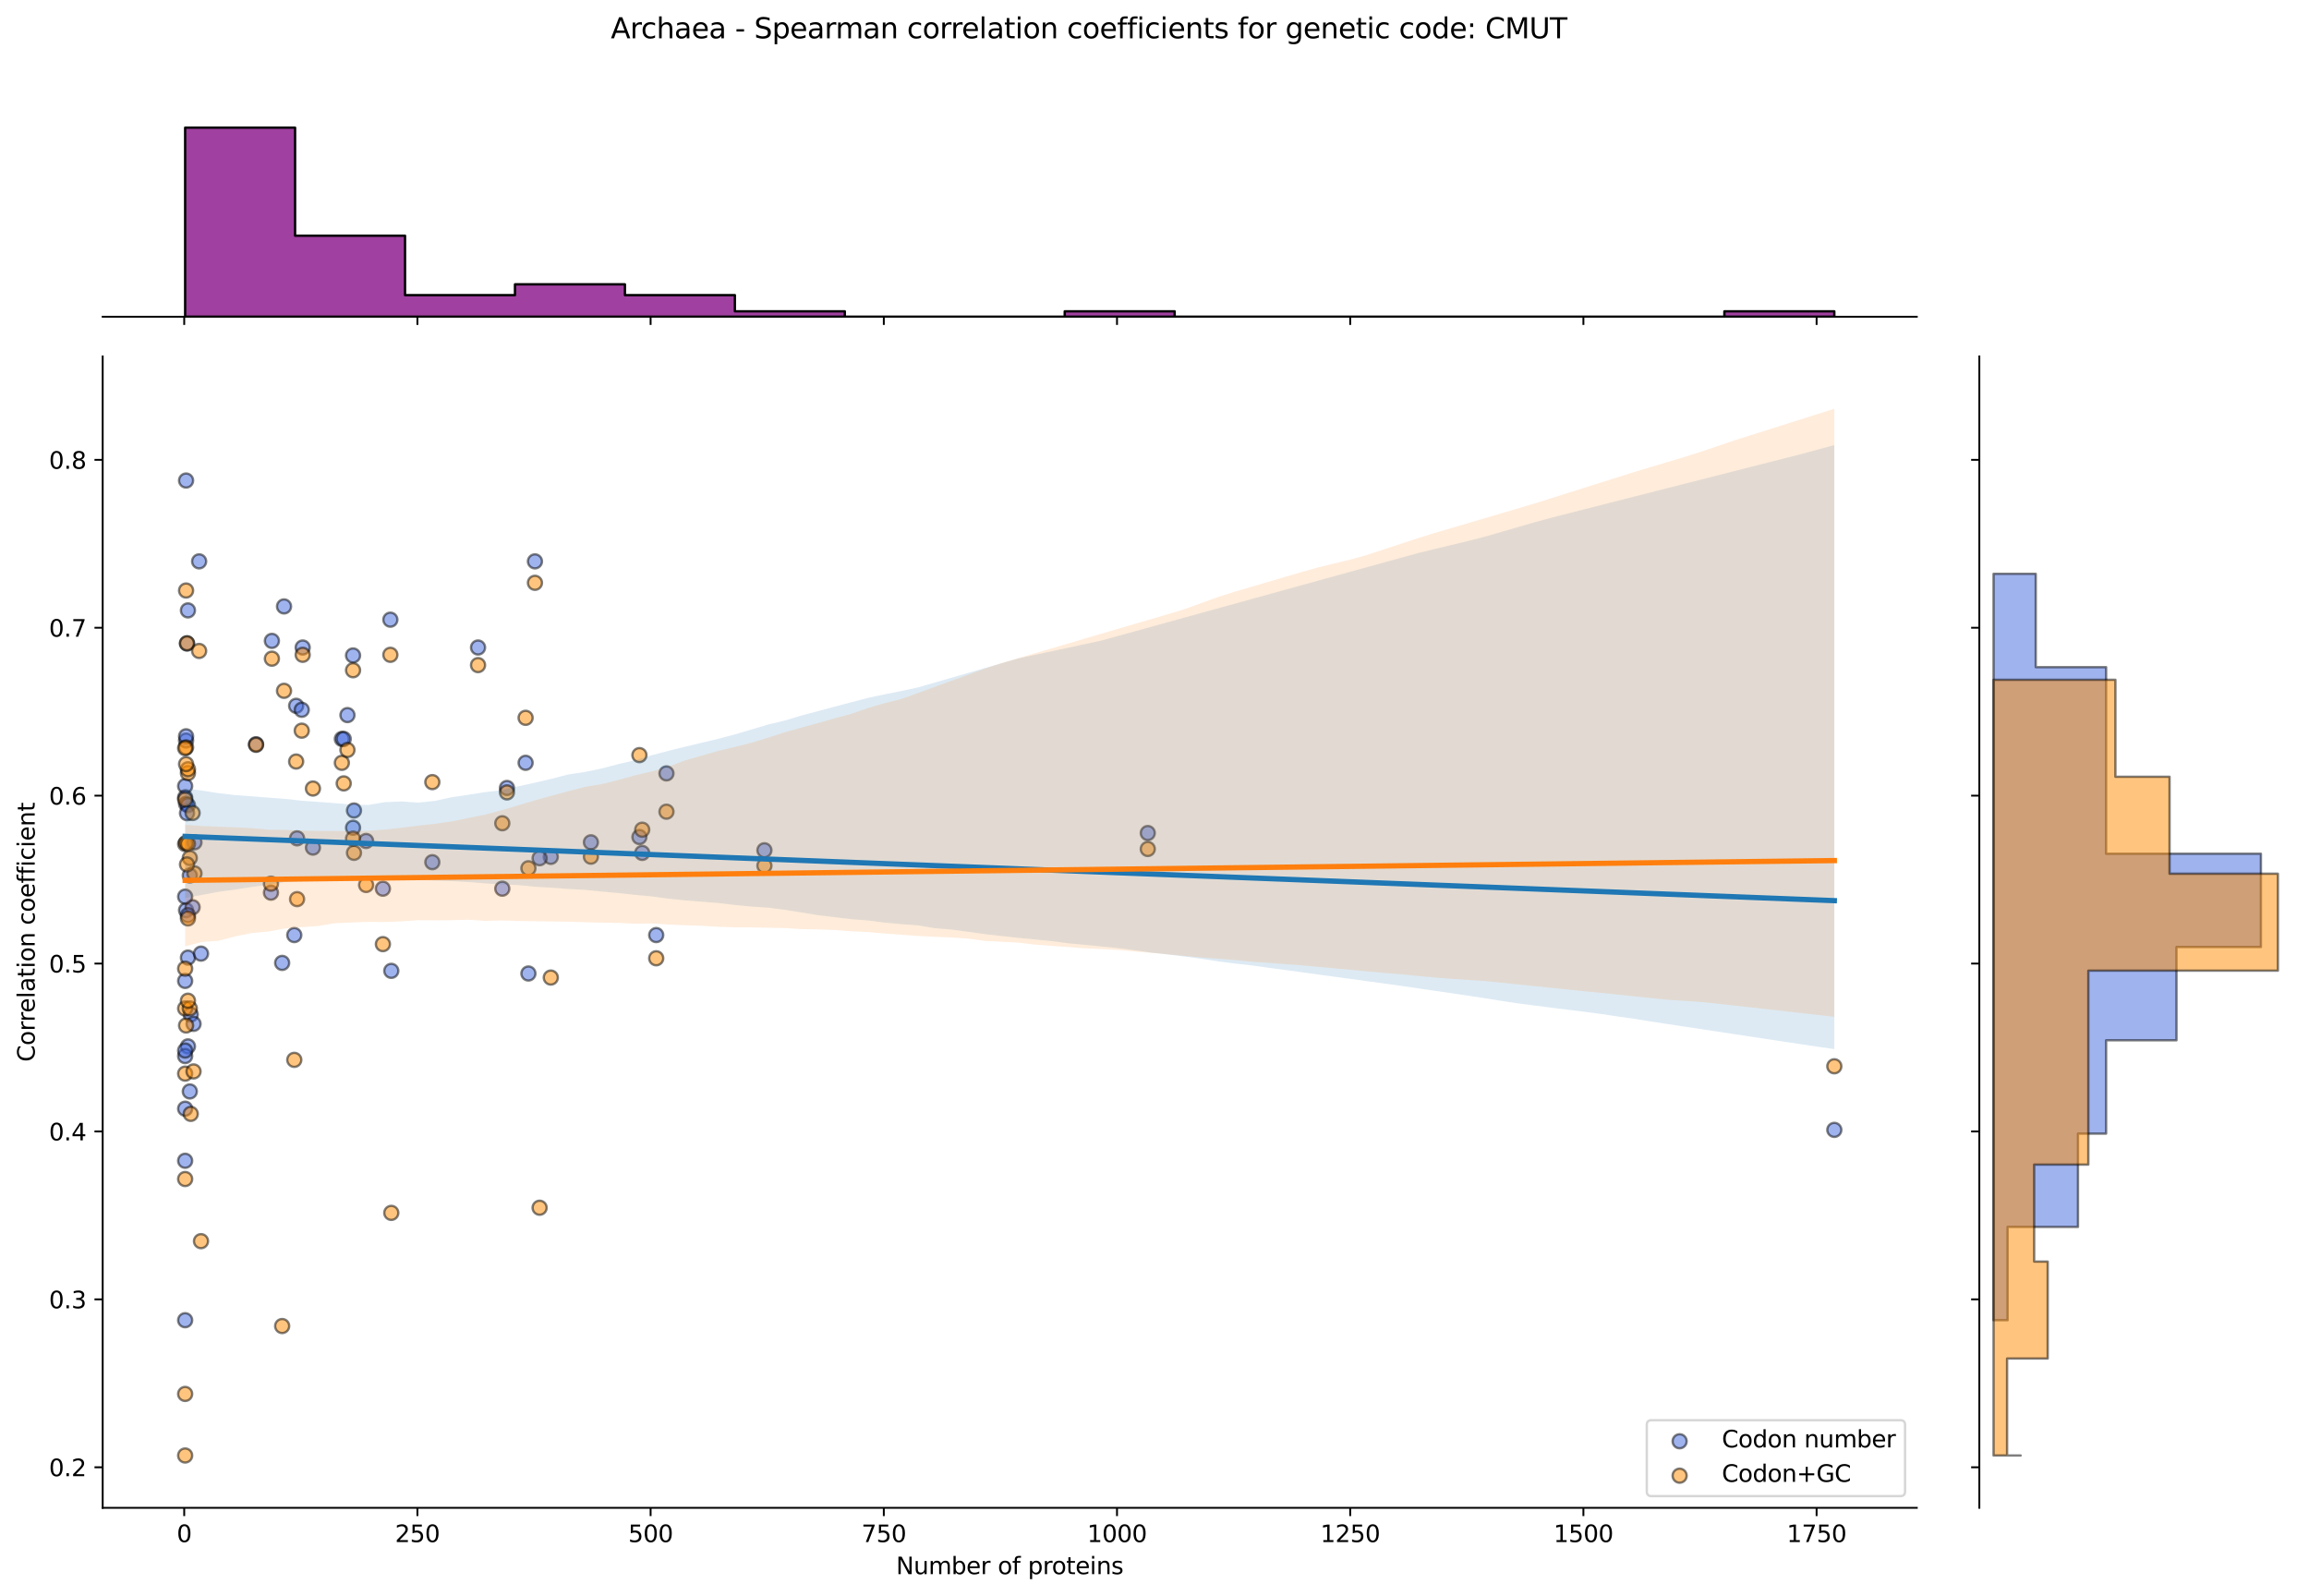 <?xml version="1.0" encoding="utf-8" standalone="no"?>
<!DOCTYPE svg PUBLIC "-//W3C//DTD SVG 1.1//EN"
  "http://www.w3.org/Graphics/SVG/1.1/DTD/svg11.dtd">
<svg xmlns:xlink="http://www.w3.org/1999/xlink" width="984.456pt" height="680.423pt" viewBox="0 0 984.456 680.423" xmlns="http://www.w3.org/2000/svg" version="1.1">
 <defs>
  <style type="text/css">*{stroke-linejoin: round; stroke-linecap: butt}</style>
 </defs>
 <g id="figure_1">
  <g id="patch_1">
   <path d="M 0 680.423 
L 984.456 680.423 
L 984.456 0 
L 0 0 
z
" style="fill: #ffffff"/>
  </g>
  <g id="axes_1">
   <g id="patch_2">
    <path d="M 43.781 642.867 
L 817.232 642.867 
L 817.232 151.966 
L 43.781 151.966 
z
" style="fill: #ffffff"/>
   </g>
   <g id="PathCollection_1">
    <defs>
     <path id="m212ea5e150" d="M 0 3 
C 0.796 3 1.559 2.684 2.121 2.121 
C 2.684 1.559 3 0.796 3 0 
C 3 -0.796 2.684 -1.559 2.121 -2.121 
C 1.559 -2.684 0.796 -3 0 -3 
C -0.796 -3 -1.559 -2.684 -2.121 -2.121 
C -2.684 -1.559 -3 -0.796 -3 0 
C -3 0.796 -2.684 1.559 -2.121 2.121 
C -1.559 2.684 -0.796 3 0 3 
z
" style="stroke: #000000; stroke-opacity: 0.5"/>
    </defs>
    <g clip-path="url(#p6ff846d89b)">
     <use xlink:href="#m212ea5e150" x="125.469" y="398.67" style="fill: #4169e1; fill-opacity: 0.5; stroke: #000000; stroke-opacity: 0.5"/>
     <use xlink:href="#m212ea5e150" x="203.817" y="276.065" style="fill: #4169e1; fill-opacity: 0.5; stroke: #000000; stroke-opacity: 0.5"/>
     <use xlink:href="#m212ea5e150" x="109.163" y="317.31" style="fill: #4169e1; fill-opacity: 0.5; stroke: #000000; stroke-opacity: 0.5"/>
     <use xlink:href="#m212ea5e150" x="115.527" y="380.59" style="fill: #4169e1; fill-opacity: 0.5; stroke: #000000; stroke-opacity: 0.5"/>
     <use xlink:href="#m212ea5e150" x="184.329" y="367.595" style="fill: #4169e1; fill-opacity: 0.5; stroke: #000000; stroke-opacity: 0.5"/>
     <use xlink:href="#m212ea5e150" x="80.927" y="373.245" style="fill: #4169e1; fill-opacity: 0.5; stroke: #000000; stroke-opacity: 0.5"/>
     <use xlink:href="#m212ea5e150" x="272.619" y="356.86" style="fill: #4169e1; fill-opacity: 0.5; stroke: #000000; stroke-opacity: 0.5"/>
     <use xlink:href="#m212ea5e150" x="145.752" y="315.05" style="fill: #4169e1; fill-opacity: 0.5; stroke: #000000; stroke-opacity: 0.5"/>
     <use xlink:href="#m212ea5e150" x="80.131" y="260.245" style="fill: #4169e1; fill-opacity: 0.5; stroke: #000000; stroke-opacity: 0.5"/>
     <use xlink:href="#m212ea5e150" x="78.938" y="494.895" style="fill: #4169e1; fill-opacity: 0.5; stroke: #000000; stroke-opacity: 0.5"/>
     <use xlink:href="#m212ea5e150" x="79.336" y="388.075" style="fill: #4169e1; fill-opacity: 0.5; stroke: #000000; stroke-opacity: 0.5"/>
     <use xlink:href="#m212ea5e150" x="273.812" y="363.64" style="fill: #4169e1; fill-opacity: 0.5; stroke: #000000; stroke-opacity: 0.5"/>
     <use xlink:href="#m212ea5e150" x="78.938" y="335.153" style="fill: #4169e1; fill-opacity: 0.5; stroke: #000000; stroke-opacity: 0.5"/>
     <use xlink:href="#m212ea5e150" x="120.299" y="410.535" style="fill: #4169e1; fill-opacity: 0.5; stroke: #000000; stroke-opacity: 0.5"/>
     <use xlink:href="#m212ea5e150" x="81.324" y="432.57" style="fill: #4169e1; fill-opacity: 0.5; stroke: #000000; stroke-opacity: 0.5"/>
     <use xlink:href="#m212ea5e150" x="126.265" y="300.925" style="fill: #4169e1; fill-opacity: 0.5; stroke: #000000; stroke-opacity: 0.5"/>
     <use xlink:href="#m212ea5e150" x="126.662" y="357.425" style="fill: #4169e1; fill-opacity: 0.5; stroke: #000000; stroke-opacity: 0.5"/>
     <use xlink:href="#m212ea5e150" x="163.251" y="378.895" style="fill: #4169e1; fill-opacity: 0.5; stroke: #000000; stroke-opacity: 0.5"/>
     <use xlink:href="#m212ea5e150" x="82.12" y="386.805" style="fill: #4169e1; fill-opacity: 0.5; stroke: #000000; stroke-opacity: 0.5"/>
     <use xlink:href="#m212ea5e150" x="782.075" y="481.725" style="fill: #4169e1; fill-opacity: 0.5; stroke: #000000; stroke-opacity: 0.5"/>
     <use xlink:href="#m212ea5e150" x="79.734" y="274.37" style="fill: #4169e1; fill-opacity: 0.5; stroke: #000000; stroke-opacity: 0.5"/>
     <use xlink:href="#m212ea5e150" x="121.095" y="258.55" style="fill: #4169e1; fill-opacity: 0.5; stroke: #000000; stroke-opacity: 0.5"/>
     <use xlink:href="#m212ea5e150" x="128.651" y="302.62" style="fill: #4169e1; fill-opacity: 0.5; stroke: #000000; stroke-opacity: 0.5"/>
     <use xlink:href="#m212ea5e150" x="225.292" y="415.055" style="fill: #4169e1; fill-opacity: 0.5; stroke: #000000; stroke-opacity: 0.5"/>
     <use xlink:href="#m212ea5e150" x="79.336" y="204.875" style="fill: #4169e1; fill-opacity: 0.5; stroke: #000000; stroke-opacity: 0.5"/>
     <use xlink:href="#m212ea5e150" x="325.911" y="362.51" style="fill: #4169e1; fill-opacity: 0.5; stroke: #000000; stroke-opacity: 0.5"/>
     <use xlink:href="#m212ea5e150" x="234.837" y="365.335" style="fill: #4169e1; fill-opacity: 0.5; stroke: #000000; stroke-opacity: 0.5"/>
     <use xlink:href="#m212ea5e150" x="78.938" y="339.991" style="fill: #4169e1; fill-opacity: 0.5; stroke: #000000; stroke-opacity: 0.5"/>
     <use xlink:href="#m212ea5e150" x="79.336" y="342.735" style="fill: #4169e1; fill-opacity: 0.5; stroke: #000000; stroke-opacity: 0.5"/>
     <use xlink:href="#m212ea5e150" x="115.924" y="273.24" style="fill: #4169e1; fill-opacity: 0.5; stroke: #000000; stroke-opacity: 0.5"/>
     <use xlink:href="#m212ea5e150" x="78.938" y="382.277" style="fill: #4169e1; fill-opacity: 0.5; stroke: #000000; stroke-opacity: 0.5"/>
     <use xlink:href="#m212ea5e150" x="80.927" y="465.34" style="fill: #4169e1; fill-opacity: 0.5; stroke: #000000; stroke-opacity: 0.5"/>
     <use xlink:href="#m212ea5e150" x="146.547" y="315.05" style="fill: #4169e1; fill-opacity: 0.5; stroke: #000000; stroke-opacity: 0.5"/>
     <use xlink:href="#m212ea5e150" x="279.778" y="398.67" style="fill: #4169e1; fill-opacity: 0.5; stroke: #000000; stroke-opacity: 0.5"/>
     <use xlink:href="#m212ea5e150" x="150.922" y="345.56" style="fill: #4169e1; fill-opacity: 0.5; stroke: #000000; stroke-opacity: 0.5"/>
     <use xlink:href="#m212ea5e150" x="284.152" y="329.74" style="fill: #4169e1; fill-opacity: 0.5; stroke: #000000; stroke-opacity: 0.5"/>
     <use xlink:href="#m212ea5e150" x="80.131" y="408.275" style="fill: #4169e1; fill-opacity: 0.5; stroke: #000000; stroke-opacity: 0.5"/>
     <use xlink:href="#m212ea5e150" x="214.157" y="378.895" style="fill: #4169e1; fill-opacity: 0.5; stroke: #000000; stroke-opacity: 0.5"/>
     <use xlink:href="#m212ea5e150" x="150.524" y="279.455" style="fill: #4169e1; fill-opacity: 0.5; stroke: #000000; stroke-opacity: 0.5"/>
     <use xlink:href="#m212ea5e150" x="78.938" y="418.219" style="fill: #4169e1; fill-opacity: 0.5; stroke: #000000; stroke-opacity: 0.5"/>
     <use xlink:href="#m212ea5e150" x="82.517" y="436.525" style="fill: #4169e1; fill-opacity: 0.5; stroke: #000000; stroke-opacity: 0.5"/>
     <use xlink:href="#m212ea5e150" x="489.366" y="355.165" style="fill: #4169e1; fill-opacity: 0.5; stroke: #000000; stroke-opacity: 0.5"/>
     <use xlink:href="#m212ea5e150" x="228.076" y="239.34" style="fill: #4169e1; fill-opacity: 0.5; stroke: #000000; stroke-opacity: 0.5"/>
     <use xlink:href="#m212ea5e150" x="230.065" y="365.9" style="fill: #4169e1; fill-opacity: 0.5; stroke: #000000; stroke-opacity: 0.5"/>
     <use xlink:href="#m212ea5e150" x="80.131" y="343.3" style="fill: #4169e1; fill-opacity: 0.5; stroke: #000000; stroke-opacity: 0.5"/>
     <use xlink:href="#m212ea5e150" x="251.938" y="359.12" style="fill: #4169e1; fill-opacity: 0.5; stroke: #000000; stroke-opacity: 0.5"/>
     <use xlink:href="#m212ea5e150" x="79.336" y="315.727" style="fill: #4169e1; fill-opacity: 0.5; stroke: #000000; stroke-opacity: 0.5"/>
     <use xlink:href="#m212ea5e150" x="82.915" y="359.12" style="fill: #4169e1; fill-opacity: 0.5; stroke: #000000; stroke-opacity: 0.5"/>
     <use xlink:href="#m212ea5e150" x="133.423" y="361.38" style="fill: #4169e1; fill-opacity: 0.5; stroke: #000000; stroke-opacity: 0.5"/>
     <use xlink:href="#m212ea5e150" x="129.049" y="276.065" style="fill: #4169e1; fill-opacity: 0.5; stroke: #000000; stroke-opacity: 0.5"/>
     <use xlink:href="#m212ea5e150" x="156.092" y="358.555" style="fill: #4169e1; fill-opacity: 0.5; stroke: #000000; stroke-opacity: 0.5"/>
     <use xlink:href="#m212ea5e150" x="224.099" y="325.22" style="fill: #4169e1; fill-opacity: 0.5; stroke: #000000; stroke-opacity: 0.5"/>
     <use xlink:href="#m212ea5e150" x="85.699" y="406.58" style="fill: #4169e1; fill-opacity: 0.5; stroke: #000000; stroke-opacity: 0.5"/>
     <use xlink:href="#m212ea5e150" x="80.131" y="446.13" style="fill: #4169e1; fill-opacity: 0.5; stroke: #000000; stroke-opacity: 0.5"/>
     <use xlink:href="#m212ea5e150" x="80.131" y="390.195" style="fill: #4169e1; fill-opacity: 0.5; stroke: #000000; stroke-opacity: 0.5"/>
     <use xlink:href="#m212ea5e150" x="79.336" y="313.92" style="fill: #4169e1; fill-opacity: 0.5; stroke: #000000; stroke-opacity: 0.5"/>
     <use xlink:href="#m212ea5e150" x="166.83" y="413.925" style="fill: #4169e1; fill-opacity: 0.5; stroke: #000000; stroke-opacity: 0.5"/>
     <use xlink:href="#m212ea5e150" x="78.938" y="450.256" style="fill: #4169e1; fill-opacity: 0.5; stroke: #000000; stroke-opacity: 0.5"/>
     <use xlink:href="#m212ea5e150" x="216.145" y="335.955" style="fill: #4169e1; fill-opacity: 0.5; stroke: #000000; stroke-opacity: 0.5"/>
     <use xlink:href="#m212ea5e150" x="84.904" y="239.34" style="fill: #4169e1; fill-opacity: 0.5; stroke: #000000; stroke-opacity: 0.5"/>
     <use xlink:href="#m212ea5e150" x="150.524" y="352.905" style="fill: #4169e1; fill-opacity: 0.5; stroke: #000000; stroke-opacity: 0.5"/>
     <use xlink:href="#m212ea5e150" x="78.938" y="472.7" style="fill: #4169e1; fill-opacity: 0.5; stroke: #000000; stroke-opacity: 0.5"/>
     <use xlink:href="#m212ea5e150" x="79.734" y="346.69" style="fill: #4169e1; fill-opacity: 0.5; stroke: #000000; stroke-opacity: 0.5"/>
     <use xlink:href="#m212ea5e150" x="148.138" y="304.88" style="fill: #4169e1; fill-opacity: 0.5; stroke: #000000; stroke-opacity: 0.5"/>
     <use xlink:href="#m212ea5e150" x="166.433" y="264.2" style="fill: #4169e1; fill-opacity: 0.5; stroke: #000000; stroke-opacity: 0.5"/>
     <use xlink:href="#m212ea5e150" x="78.938" y="562.875" style="fill: #4169e1; fill-opacity: 0.5; stroke: #000000; stroke-opacity: 0.5"/>
     <use xlink:href="#m212ea5e150" x="78.938" y="447.908" style="fill: #4169e1; fill-opacity: 0.5; stroke: #000000; stroke-opacity: 0.5"/>
    </g>
   </g>
   <g id="PathCollection_2">
    <defs>
     <path id="m42d23b653e" d="M 0 3 
C 0.796 3 1.559 2.684 2.121 2.121 
C 2.684 1.559 3 0.796 3 0 
C 3 -0.796 2.684 -1.559 2.121 -2.121 
C 1.559 -2.684 0.796 -3 0 -3 
C -0.796 -3 -1.559 -2.684 -2.121 -2.121 
C -2.684 -1.559 -3 -0.796 -3 0 
C -3 0.796 -2.684 1.559 -2.121 2.121 
C -1.559 2.684 -0.796 3 0 3 
z
" style="stroke: #000000; stroke-opacity: 0.5"/>
    </defs>
    <g clip-path="url(#p6ff846d89b)">
     <use xlink:href="#m42d23b653e" x="125.469" y="451.872" style="fill: #ff8c00; fill-opacity: 0.5; stroke: #000000; stroke-opacity: 0.5"/>
     <use xlink:href="#m42d23b653e" x="203.817" y="283.567" style="fill: #ff8c00; fill-opacity: 0.5; stroke: #000000; stroke-opacity: 0.5"/>
     <use xlink:href="#m42d23b653e" x="109.163" y="317.557" style="fill: #ff8c00; fill-opacity: 0.5; stroke: #000000; stroke-opacity: 0.5"/>
     <use xlink:href="#m42d23b653e" x="115.527" y="376.765" style="fill: #ff8c00; fill-opacity: 0.5; stroke: #000000; stroke-opacity: 0.5"/>
     <use xlink:href="#m42d23b653e" x="184.329" y="333.455" style="fill: #ff8c00; fill-opacity: 0.5; stroke: #000000; stroke-opacity: 0.5"/>
     <use xlink:href="#m42d23b653e" x="80.927" y="365.801" style="fill: #ff8c00; fill-opacity: 0.5; stroke: #000000; stroke-opacity: 0.5"/>
     <use xlink:href="#m42d23b653e" x="272.619" y="321.943" style="fill: #ff8c00; fill-opacity: 0.5; stroke: #000000; stroke-opacity: 0.5"/>
     <use xlink:href="#m42d23b653e" x="145.752" y="325.232" style="fill: #ff8c00; fill-opacity: 0.5; stroke: #000000; stroke-opacity: 0.5"/>
     <use xlink:href="#m42d23b653e" x="80.131" y="329.618" style="fill: #ff8c00; fill-opacity: 0.5; stroke: #000000; stroke-opacity: 0.5"/>
     <use xlink:href="#m42d23b653e" x="78.938" y="412.984" style="fill: #ff8c00; fill-opacity: 0.5; stroke: #000000; stroke-opacity: 0.5"/>
     <use xlink:href="#m42d23b653e" x="79.336" y="437.219" style="fill: #ff8c00; fill-opacity: 0.5; stroke: #000000; stroke-opacity: 0.5"/>
     <use xlink:href="#m42d23b653e" x="273.812" y="353.74" style="fill: #ff8c00; fill-opacity: 0.5; stroke: #000000; stroke-opacity: 0.5"/>
     <use xlink:href="#m42d23b653e" x="78.938" y="340.854" style="fill: #ff8c00; fill-opacity: 0.5; stroke: #000000; stroke-opacity: 0.5"/>
     <use xlink:href="#m42d23b653e" x="120.299" y="565.355" style="fill: #ff8c00; fill-opacity: 0.5; stroke: #000000; stroke-opacity: 0.5"/>
     <use xlink:href="#m42d23b653e" x="81.324" y="474.897" style="fill: #ff8c00; fill-opacity: 0.5; stroke: #000000; stroke-opacity: 0.5"/>
     <use xlink:href="#m42d23b653e" x="126.265" y="324.684" style="fill: #ff8c00; fill-opacity: 0.5; stroke: #000000; stroke-opacity: 0.5"/>
     <use xlink:href="#m42d23b653e" x="126.662" y="383.344" style="fill: #ff8c00; fill-opacity: 0.5; stroke: #000000; stroke-opacity: 0.5"/>
     <use xlink:href="#m42d23b653e" x="163.251" y="402.532" style="fill: #ff8c00; fill-opacity: 0.5; stroke: #000000; stroke-opacity: 0.5"/>
     <use xlink:href="#m42d23b653e" x="82.12" y="346.613" style="fill: #ff8c00; fill-opacity: 0.5; stroke: #000000; stroke-opacity: 0.5"/>
     <use xlink:href="#m42d23b653e" x="782.075" y="454.613" style="fill: #ff8c00; fill-opacity: 0.5; stroke: #000000; stroke-opacity: 0.5"/>
     <use xlink:href="#m42d23b653e" x="79.734" y="274.247" style="fill: #ff8c00; fill-opacity: 0.5; stroke: #000000; stroke-opacity: 0.5"/>
     <use xlink:href="#m42d23b653e" x="121.095" y="294.531" style="fill: #ff8c00; fill-opacity: 0.5; stroke: #000000; stroke-opacity: 0.5"/>
     <use xlink:href="#m42d23b653e" x="128.651" y="311.526" style="fill: #ff8c00; fill-opacity: 0.5; stroke: #000000; stroke-opacity: 0.5"/>
     <use xlink:href="#m42d23b653e" x="225.292" y="370.186" style="fill: #ff8c00; fill-opacity: 0.5; stroke: #000000; stroke-opacity: 0.5"/>
     <use xlink:href="#m42d23b653e" x="79.336" y="251.77" style="fill: #ff8c00; fill-opacity: 0.5; stroke: #000000; stroke-opacity: 0.5"/>
     <use xlink:href="#m42d23b653e" x="325.911" y="369.09" style="fill: #ff8c00; fill-opacity: 0.5; stroke: #000000; stroke-opacity: 0.5"/>
     <use xlink:href="#m42d23b653e" x="234.837" y="416.786" style="fill: #ff8c00; fill-opacity: 0.5; stroke: #000000; stroke-opacity: 0.5"/>
     <use xlink:href="#m42d23b653e" x="78.938" y="359.857" style="fill: #ff8c00; fill-opacity: 0.5; stroke: #000000; stroke-opacity: 0.5"/>
     <use xlink:href="#m42d23b653e" x="79.336" y="318.653" style="fill: #ff8c00; fill-opacity: 0.5; stroke: #000000; stroke-opacity: 0.5"/>
     <use xlink:href="#m42d23b653e" x="115.924" y="280.826" style="fill: #ff8c00; fill-opacity: 0.5; stroke: #000000; stroke-opacity: 0.5"/>
     <use xlink:href="#m42d23b653e" x="78.938" y="429.962" style="fill: #ff8c00; fill-opacity: 0.5; stroke: #000000; stroke-opacity: 0.5"/>
     <use xlink:href="#m42d23b653e" x="80.927" y="429.943" style="fill: #ff8c00; fill-opacity: 0.5; stroke: #000000; stroke-opacity: 0.5"/>
     <use xlink:href="#m42d23b653e" x="146.547" y="334.004" style="fill: #ff8c00; fill-opacity: 0.5; stroke: #000000; stroke-opacity: 0.5"/>
     <use xlink:href="#m42d23b653e" x="279.778" y="408.562" style="fill: #ff8c00; fill-opacity: 0.5; stroke: #000000; stroke-opacity: 0.5"/>
     <use xlink:href="#m42d23b653e" x="150.922" y="363.608" style="fill: #ff8c00; fill-opacity: 0.5; stroke: #000000; stroke-opacity: 0.5"/>
     <use xlink:href="#m42d23b653e" x="284.152" y="346.064" style="fill: #ff8c00; fill-opacity: 0.5; stroke: #000000; stroke-opacity: 0.5"/>
     <use xlink:href="#m42d23b653e" x="80.131" y="391.567" style="fill: #ff8c00; fill-opacity: 0.5; stroke: #000000; stroke-opacity: 0.5"/>
     <use xlink:href="#m42d23b653e" x="214.157" y="350.999" style="fill: #ff8c00; fill-opacity: 0.5; stroke: #000000; stroke-opacity: 0.5"/>
     <use xlink:href="#m42d23b653e" x="150.524" y="285.76" style="fill: #ff8c00; fill-opacity: 0.5; stroke: #000000; stroke-opacity: 0.5"/>
     <use xlink:href="#m42d23b653e" x="78.938" y="457.748" style="fill: #ff8c00; fill-opacity: 0.5; stroke: #000000; stroke-opacity: 0.5"/>
     <use xlink:href="#m42d23b653e" x="82.517" y="456.806" style="fill: #ff8c00; fill-opacity: 0.5; stroke: #000000; stroke-opacity: 0.5"/>
     <use xlink:href="#m42d23b653e" x="489.366" y="361.963" style="fill: #ff8c00; fill-opacity: 0.5; stroke: #000000; stroke-opacity: 0.5"/>
     <use xlink:href="#m42d23b653e" x="228.076" y="248.48" style="fill: #ff8c00; fill-opacity: 0.5; stroke: #000000; stroke-opacity: 0.5"/>
     <use xlink:href="#m42d23b653e" x="230.065" y="514.918" style="fill: #ff8c00; fill-opacity: 0.5; stroke: #000000; stroke-opacity: 0.5"/>
     <use xlink:href="#m42d23b653e" x="80.131" y="327.973" style="fill: #ff8c00; fill-opacity: 0.5; stroke: #000000; stroke-opacity: 0.5"/>
     <use xlink:href="#m42d23b653e" x="251.938" y="365.252" style="fill: #ff8c00; fill-opacity: 0.5; stroke: #000000; stroke-opacity: 0.5"/>
     <use xlink:href="#m42d23b653e" x="79.336" y="359.342" style="fill: #ff8c00; fill-opacity: 0.5; stroke: #000000; stroke-opacity: 0.5"/>
     <use xlink:href="#m42d23b653e" x="82.915" y="372.379" style="fill: #ff8c00; fill-opacity: 0.5; stroke: #000000; stroke-opacity: 0.5"/>
     <use xlink:href="#m42d23b653e" x="133.423" y="336.196" style="fill: #ff8c00; fill-opacity: 0.5; stroke: #000000; stroke-opacity: 0.5"/>
     <use xlink:href="#m42d23b653e" x="129.049" y="279.181" style="fill: #ff8c00; fill-opacity: 0.5; stroke: #000000; stroke-opacity: 0.5"/>
     <use xlink:href="#m42d23b653e" x="156.092" y="377.313" style="fill: #ff8c00; fill-opacity: 0.5; stroke: #000000; stroke-opacity: 0.5"/>
     <use xlink:href="#m42d23b653e" x="224.099" y="306.044" style="fill: #ff8c00; fill-opacity: 0.5; stroke: #000000; stroke-opacity: 0.5"/>
     <use xlink:href="#m42d23b653e" x="85.699" y="529.172" style="fill: #ff8c00; fill-opacity: 0.5; stroke: #000000; stroke-opacity: 0.5"/>
     <use xlink:href="#m42d23b653e" x="80.131" y="426.654" style="fill: #ff8c00; fill-opacity: 0.5; stroke: #000000; stroke-opacity: 0.5"/>
     <use xlink:href="#m42d23b653e" x="80.131" y="359.77" style="fill: #ff8c00; fill-opacity: 0.5; stroke: #000000; stroke-opacity: 0.5"/>
     <use xlink:href="#m42d23b653e" x="79.336" y="325.78" style="fill: #ff8c00; fill-opacity: 0.5; stroke: #000000; stroke-opacity: 0.5"/>
     <use xlink:href="#m42d23b653e" x="166.83" y="517.111" style="fill: #ff8c00; fill-opacity: 0.5; stroke: #000000; stroke-opacity: 0.5"/>
     <use xlink:href="#m42d23b653e" x="78.938" y="620.553" style="fill: #ff8c00; fill-opacity: 0.5; stroke: #000000; stroke-opacity: 0.5"/>
     <use xlink:href="#m42d23b653e" x="216.145" y="337.841" style="fill: #ff8c00; fill-opacity: 0.5; stroke: #000000; stroke-opacity: 0.5"/>
     <use xlink:href="#m42d23b653e" x="84.904" y="277.536" style="fill: #ff8c00; fill-opacity: 0.5; stroke: #000000; stroke-opacity: 0.5"/>
     <use xlink:href="#m42d23b653e" x="150.524" y="357.577" style="fill: #ff8c00; fill-opacity: 0.5; stroke: #000000; stroke-opacity: 0.5"/>
     <use xlink:href="#m42d23b653e" x="78.938" y="502.677" style="fill: #ff8c00; fill-opacity: 0.5; stroke: #000000; stroke-opacity: 0.5"/>
     <use xlink:href="#m42d23b653e" x="79.734" y="368.542" style="fill: #ff8c00; fill-opacity: 0.5; stroke: #000000; stroke-opacity: 0.5"/>
     <use xlink:href="#m42d23b653e" x="148.138" y="319.75" style="fill: #ff8c00; fill-opacity: 0.5; stroke: #000000; stroke-opacity: 0.5"/>
     <use xlink:href="#m42d23b653e" x="166.433" y="279.181" style="fill: #ff8c00; fill-opacity: 0.5; stroke: #000000; stroke-opacity: 0.5"/>
     <use xlink:href="#m42d23b653e" x="78.938" y="594.302" style="fill: #ff8c00; fill-opacity: 0.5; stroke: #000000; stroke-opacity: 0.5"/>
     <use xlink:href="#m42d23b653e" x="78.938" y="318.982" style="fill: #ff8c00; fill-opacity: 0.5; stroke: #000000; stroke-opacity: 0.5"/>
    </g>
   </g>
   <g id="PolyCollection_1">
    <path d="M 78.938 336.125 
L 78.938 382.837 
L 86.04 381.567 
L 93.143 380.226 
L 100.245 379.28 
L 107.348 378.143 
L 114.45 377.214 
L 121.552 376.01 
L 128.655 375.673 
L 135.757 375.461 
L 142.86 374.708 
L 149.962 374.371 
L 157.064 374.261 
L 164.167 374.681 
L 171.269 374.886 
L 178.372 375.144 
L 185.474 375.414 
L 192.576 375.669 
L 199.679 376.057 
L 206.781 376.616 
L 213.884 377.107 
L 220.986 377.349 
L 228.088 378.065 
L 235.191 378.472 
L 242.293 379.007 
L 249.396 379.402 
L 256.498 380.106 
L 263.6 380.752 
L 270.703 381.533 
L 277.805 382.183 
L 284.908 383.14 
L 292.01 383.871 
L 299.112 384.439 
L 306.215 384.999 
L 313.317 385.844 
L 320.419 386.519 
L 327.522 386.99 
L 334.624 387.901 
L 341.727 389.027 
L 348.829 390.206 
L 355.931 391.058 
L 363.034 391.898 
L 370.136 392.451 
L 377.239 393.362 
L 384.341 394.008 
L 391.443 394.534 
L 398.546 395.741 
L 405.648 396.307 
L 412.751 397.265 
L 419.853 398.265 
L 426.955 399.062 
L 434.058 399.856 
L 441.16 400.521 
L 448.263 401.232 
L 455.365 402.155 
L 462.467 402.839 
L 469.57 403.523 
L 476.672 404.232 
L 483.775 405.138 
L 490.877 406.173 
L 497.979 406.95 
L 505.082 407.816 
L 512.184 408.769 
L 519.287 409.866 
L 526.389 410.8 
L 533.491 411.576 
L 540.594 412.577 
L 547.696 413.516 
L 554.799 414.488 
L 561.901 415.468 
L 569.003 416.425 
L 576.106 417.398 
L 583.208 418.371 
L 590.31 419.344 
L 597.413 420.325 
L 604.515 421.368 
L 611.618 422.408 
L 618.72 423.432 
L 625.822 424.507 
L 632.925 425.556 
L 640.027 426.713 
L 647.13 427.789 
L 654.232 428.699 
L 661.334 429.612 
L 668.437 430.495 
L 675.539 431.377 
L 682.642 432.312 
L 689.744 433.382 
L 696.846 434.37 
L 703.949 435.532 
L 711.051 436.611 
L 718.154 437.69 
L 725.256 438.764 
L 732.358 439.838 
L 739.461 440.912 
L 746.563 441.986 
L 753.666 443.06 
L 760.768 444.133 
L 767.87 445.204 
L 774.973 446.276 
L 782.075 447.276 
L 782.075 189.747 
L 782.075 189.747 
L 774.973 191.687 
L 767.87 193.618 
L 760.768 195.426 
L 753.666 197.234 
L 746.563 199.042 
L 739.461 200.85 
L 732.358 202.658 
L 725.256 204.467 
L 718.154 206.275 
L 711.051 208.083 
L 703.949 209.891 
L 696.846 211.699 
L 689.744 213.507 
L 682.642 215.316 
L 675.539 217.124 
L 668.437 218.937 
L 661.334 220.75 
L 654.232 222.689 
L 647.13 224.745 
L 640.027 226.8 
L 632.925 228.855 
L 625.822 230.672 
L 618.72 232.374 
L 611.618 234.076 
L 604.515 235.821 
L 597.413 237.779 
L 590.31 239.737 
L 583.208 241.698 
L 576.106 243.66 
L 569.003 245.623 
L 561.901 247.585 
L 554.799 249.548 
L 547.696 251.511 
L 540.594 253.473 
L 533.491 255.436 
L 526.389 257.398 
L 519.287 259.361 
L 512.184 261.324 
L 505.082 263.286 
L 497.979 265.249 
L 490.877 267.212 
L 483.775 269.174 
L 476.672 271.137 
L 469.57 273.099 
L 462.467 274.639 
L 455.365 276.162 
L 448.263 277.684 
L 441.16 279.207 
L 434.058 280.735 
L 426.955 282.787 
L 419.853 284.844 
L 412.751 286.901 
L 405.648 288.959 
L 398.546 291.016 
L 391.443 293.073 
L 384.341 294.599 
L 377.239 296.024 
L 370.136 297.517 
L 363.034 299.389 
L 355.931 301.267 
L 348.829 303.157 
L 341.727 305.053 
L 334.624 307.196 
L 327.522 308.896 
L 320.419 311.003 
L 313.317 313.11 
L 306.215 314.999 
L 299.112 316.691 
L 292.01 318.382 
L 284.908 320.133 
L 277.805 322.012 
L 270.703 324.137 
L 263.6 325.78 
L 256.498 327.652 
L 249.396 329.125 
L 242.293 330.192 
L 235.191 332.025 
L 228.088 333.695 
L 220.986 335.245 
L 213.884 336.908 
L 206.781 337.729 
L 199.679 338.857 
L 192.576 339.895 
L 185.474 341.446 
L 178.372 342.205 
L 171.269 341.701 
L 164.167 341.998 
L 157.064 343.171 
L 149.962 343.056 
L 142.86 342.424 
L 135.757 341.898 
L 128.655 341.385 
L 121.552 340.597 
L 114.45 340.079 
L 107.348 339.508 
L 100.245 338.998 
L 93.143 338.162 
L 86.04 337.049 
L 78.938 336.125 
z
" clip-path="url(#p6ff846d89b)" style="fill: #1f77b4; fill-opacity: 0.15"/>
   </g>
   <g id="PolyCollection_2">
    <path d="M 78.938 351.631 
L 78.938 403.451 
L 86.04 401.631 
L 93.143 401.096 
L 100.245 399.233 
L 107.348 397.804 
L 114.45 397.136 
L 121.552 395.862 
L 128.655 395.288 
L 135.757 394.771 
L 142.86 393.602 
L 149.962 393.309 
L 157.064 393.027 
L 164.167 393.089 
L 171.269 392.813 
L 178.372 392.317 
L 185.474 392.403 
L 192.576 392.322 
L 199.679 392.118 
L 206.781 392.613 
L 213.884 392.426 
L 220.986 392.642 
L 228.088 392.772 
L 235.191 392.858 
L 242.293 392.951 
L 249.396 393.194 
L 256.498 393.368 
L 263.6 393.491 
L 270.703 393.811 
L 277.805 393.713 
L 284.908 394.169 
L 292.01 394.475 
L 299.112 394.697 
L 306.215 395.133 
L 313.317 395.375 
L 320.419 395.399 
L 327.522 395.539 
L 334.624 395.675 
L 341.727 396.118 
L 348.829 396.267 
L 355.931 396.505 
L 363.034 397.056 
L 370.136 397.38 
L 377.239 398.004 
L 384.341 398.533 
L 391.443 399.051 
L 398.546 399.409 
L 405.648 399.691 
L 412.751 400.183 
L 419.853 401.149 
L 426.955 401.506 
L 434.058 401.879 
L 441.16 402.72 
L 448.263 403.252 
L 455.365 403.774 
L 462.467 404.324 
L 469.57 404.633 
L 476.672 404.991 
L 483.775 405.667 
L 490.877 406.229 
L 497.979 406.893 
L 505.082 407.566 
L 512.184 408.231 
L 519.287 408.763 
L 526.389 409.294 
L 533.491 410.04 
L 540.594 410.483 
L 547.696 411.046 
L 554.799 411.562 
L 561.901 412.214 
L 569.003 412.865 
L 576.106 413.529 
L 583.208 414.21 
L 590.31 414.816 
L 597.413 415.4 
L 604.515 416.114 
L 611.618 416.766 
L 618.72 417.337 
L 625.822 417.795 
L 632.925 418.264 
L 640.027 418.991 
L 647.13 419.718 
L 654.232 420.445 
L 661.334 421.172 
L 668.437 421.899 
L 675.539 422.623 
L 682.642 423.324 
L 689.744 424.069 
L 696.846 424.812 
L 703.949 425.541 
L 711.051 426.271 
L 718.154 426.73 
L 725.256 427.194 
L 732.358 427.935 
L 739.461 428.733 
L 746.563 429.531 
L 753.666 430.33 
L 760.768 431.128 
L 767.87 431.927 
L 774.973 432.725 
L 782.075 433.523 
L 782.075 174.279 
L 782.075 174.279 
L 774.973 176.528 
L 767.87 178.777 
L 760.768 181.025 
L 753.666 183.274 
L 746.563 185.523 
L 739.461 187.772 
L 732.358 190.183 
L 725.256 192.594 
L 718.154 194.852 
L 711.051 196.976 
L 703.949 199.1 
L 696.846 201.237 
L 689.744 203.478 
L 682.642 205.72 
L 675.539 207.961 
L 668.437 210.202 
L 661.334 212.443 
L 654.232 214.685 
L 647.13 216.803 
L 640.027 218.891 
L 632.925 220.979 
L 625.822 223.07 
L 618.72 225.165 
L 611.618 227.256 
L 604.515 229.48 
L 597.413 231.814 
L 590.31 234.147 
L 583.208 236.481 
L 576.106 238.498 
L 569.003 240.221 
L 561.901 241.945 
L 554.799 243.947 
L 547.696 246.034 
L 540.594 248.122 
L 533.491 250.21 
L 526.389 252.298 
L 519.287 254.558 
L 512.184 257.134 
L 505.082 259.71 
L 497.979 261.861 
L 490.877 263.945 
L 483.775 266.029 
L 476.672 268.114 
L 469.57 270.199 
L 462.467 272.285 
L 455.365 274.378 
L 448.263 276.472 
L 441.16 278.563 
L 434.058 280.643 
L 426.955 282.726 
L 419.853 285.096 
L 412.751 287.669 
L 405.648 290.241 
L 398.546 292.82 
L 391.443 295.406 
L 384.341 297.991 
L 377.239 299.744 
L 370.136 301.82 
L 363.034 304.315 
L 355.931 306.204 
L 348.829 308.254 
L 341.727 310.189 
L 334.624 312.161 
L 327.522 314.481 
L 320.419 316.641 
L 313.317 318.43 
L 306.215 320.137 
L 299.112 322.162 
L 292.01 324.221 
L 284.908 326.867 
L 277.805 328.903 
L 270.703 330.562 
L 263.6 332.525 
L 256.498 334.296 
L 249.396 335.494 
L 242.293 337.307 
L 235.191 339.243 
L 228.088 341.203 
L 220.986 343.321 
L 213.884 345.441 
L 206.781 347.327 
L 199.679 348.753 
L 192.576 350.182 
L 185.474 351.229 
L 178.372 351.997 
L 171.269 352.873 
L 164.167 353.666 
L 157.064 354.204 
L 149.962 354.335 
L 142.86 354.261 
L 135.757 354.259 
L 128.655 354.155 
L 121.552 353.81 
L 114.45 353.736 
L 107.348 353.054 
L 100.245 352.712 
L 93.143 352.445 
L 86.04 352.158 
L 78.938 351.631 
z
" clip-path="url(#p6ff846d89b)" style="fill: #ff7f0e; fill-opacity: 0.15"/>
   </g>
   <g id="matplotlib.axis_1">
    <g id="xtick_1">
     <g id="line2d_1">
      <defs>
       <path id="m6484d14aa7" d="M 0 0 
L 0 3.5 
" style="stroke: #000000; stroke-width: 0.8"/>
      </defs>
      <g>
       <use xlink:href="#m6484d14aa7" x="78.54" y="642.867" style="stroke: #000000; stroke-width: 0.8"/>
      </g>
     </g>
     <g id="text_1">
      <!-- 0 -->
      <g transform="translate(75.359 657.465) scale(0.1 -0.1)">
       <defs>
        <path id="DejaVuSans-30" d="M 2034 4250 
Q 1547 4250 1301 3770 
Q 1056 3291 1056 2328 
Q 1056 1369 1301 889 
Q 1547 409 2034 409 
Q 2525 409 2770 889 
Q 3016 1369 3016 2328 
Q 3016 3291 2770 3770 
Q 2525 4250 2034 4250 
z
M 2034 4750 
Q 2819 4750 3233 4129 
Q 3647 3509 3647 2328 
Q 3647 1150 3233 529 
Q 2819 -91 2034 -91 
Q 1250 -91 836 529 
Q 422 1150 422 2328 
Q 422 3509 836 4129 
Q 1250 4750 2034 4750 
z
" transform="scale(0.016)"/>
       </defs>
       <use xlink:href="#DejaVuSans-30"/>
      </g>
     </g>
    </g>
    <g id="xtick_2">
     <g id="line2d_2">
      <g>
       <use xlink:href="#m6484d14aa7" x="177.966" y="642.867" style="stroke: #000000; stroke-width: 0.8"/>
      </g>
     </g>
     <g id="text_2">
      <!-- 250 -->
      <g transform="translate(168.422 657.465) scale(0.1 -0.1)">
       <defs>
        <path id="DejaVuSans-32" d="M 1228 531 
L 3431 531 
L 3431 0 
L 469 0 
L 469 531 
Q 828 903 1448 1529 
Q 2069 2156 2228 2338 
Q 2531 2678 2651 2914 
Q 2772 3150 2772 3378 
Q 2772 3750 2511 3984 
Q 2250 4219 1831 4219 
Q 1534 4219 1204 4116 
Q 875 4013 500 3803 
L 500 4441 
Q 881 4594 1212 4672 
Q 1544 4750 1819 4750 
Q 2544 4750 2975 4387 
Q 3406 4025 3406 3419 
Q 3406 3131 3298 2873 
Q 3191 2616 2906 2266 
Q 2828 2175 2409 1742 
Q 1991 1309 1228 531 
z
" transform="scale(0.016)"/>
        <path id="DejaVuSans-35" d="M 691 4666 
L 3169 4666 
L 3169 4134 
L 1269 4134 
L 1269 2991 
Q 1406 3038 1543 3061 
Q 1681 3084 1819 3084 
Q 2600 3084 3056 2656 
Q 3513 2228 3513 1497 
Q 3513 744 3044 326 
Q 2575 -91 1722 -91 
Q 1428 -91 1123 -41 
Q 819 9 494 109 
L 494 744 
Q 775 591 1075 516 
Q 1375 441 1709 441 
Q 2250 441 2565 725 
Q 2881 1009 2881 1497 
Q 2881 1984 2565 2268 
Q 2250 2553 1709 2553 
Q 1456 2553 1204 2497 
Q 953 2441 691 2322 
L 691 4666 
z
" transform="scale(0.016)"/>
       </defs>
       <use xlink:href="#DejaVuSans-32"/>
       <use xlink:href="#DejaVuSans-35" x="63.623"/>
       <use xlink:href="#DejaVuSans-30" x="127.246"/>
      </g>
     </g>
    </g>
    <g id="xtick_3">
     <g id="line2d_3">
      <g>
       <use xlink:href="#m6484d14aa7" x="277.391" y="642.867" style="stroke: #000000; stroke-width: 0.8"/>
      </g>
     </g>
     <g id="text_3">
      <!-- 500 -->
      <g transform="translate(267.848 657.465) scale(0.1 -0.1)">
       <use xlink:href="#DejaVuSans-35"/>
       <use xlink:href="#DejaVuSans-30" x="63.623"/>
       <use xlink:href="#DejaVuSans-30" x="127.246"/>
      </g>
     </g>
    </g>
    <g id="xtick_4">
     <g id="line2d_4">
      <g>
       <use xlink:href="#m6484d14aa7" x="376.817" y="642.867" style="stroke: #000000; stroke-width: 0.8"/>
      </g>
     </g>
     <g id="text_4">
      <!-- 750 -->
      <g transform="translate(367.273 657.465) scale(0.1 -0.1)">
       <defs>
        <path id="DejaVuSans-37" d="M 525 4666 
L 3525 4666 
L 3525 4397 
L 1831 0 
L 1172 0 
L 2766 4134 
L 525 4134 
L 525 4666 
z
" transform="scale(0.016)"/>
       </defs>
       <use xlink:href="#DejaVuSans-37"/>
       <use xlink:href="#DejaVuSans-35" x="63.623"/>
       <use xlink:href="#DejaVuSans-30" x="127.246"/>
      </g>
     </g>
    </g>
    <g id="xtick_5">
     <g id="line2d_5">
      <g>
       <use xlink:href="#m6484d14aa7" x="476.242" y="642.867" style="stroke: #000000; stroke-width: 0.8"/>
      </g>
     </g>
     <g id="text_5">
      <!-- 1000 -->
      <g transform="translate(463.517 657.465) scale(0.1 -0.1)">
       <defs>
        <path id="DejaVuSans-31" d="M 794 531 
L 1825 531 
L 1825 4091 
L 703 3866 
L 703 4441 
L 1819 4666 
L 2450 4666 
L 2450 531 
L 3481 531 
L 3481 0 
L 794 0 
L 794 531 
z
" transform="scale(0.016)"/>
       </defs>
       <use xlink:href="#DejaVuSans-31"/>
       <use xlink:href="#DejaVuSans-30" x="63.623"/>
       <use xlink:href="#DejaVuSans-30" x="127.246"/>
       <use xlink:href="#DejaVuSans-30" x="190.869"/>
      </g>
     </g>
    </g>
    <g id="xtick_6">
     <g id="line2d_6">
      <g>
       <use xlink:href="#m6484d14aa7" x="575.668" y="642.867" style="stroke: #000000; stroke-width: 0.8"/>
      </g>
     </g>
     <g id="text_6">
      <!-- 1250 -->
      <g transform="translate(562.943 657.465) scale(0.1 -0.1)">
       <use xlink:href="#DejaVuSans-31"/>
       <use xlink:href="#DejaVuSans-32" x="63.623"/>
       <use xlink:href="#DejaVuSans-35" x="127.246"/>
       <use xlink:href="#DejaVuSans-30" x="190.869"/>
      </g>
     </g>
    </g>
    <g id="xtick_7">
     <g id="line2d_7">
      <g>
       <use xlink:href="#m6484d14aa7" x="675.093" y="642.867" style="stroke: #000000; stroke-width: 0.8"/>
      </g>
     </g>
     <g id="text_7">
      <!-- 1500 -->
      <g transform="translate(662.368 657.465) scale(0.1 -0.1)">
       <use xlink:href="#DejaVuSans-31"/>
       <use xlink:href="#DejaVuSans-35" x="63.623"/>
       <use xlink:href="#DejaVuSans-30" x="127.246"/>
       <use xlink:href="#DejaVuSans-30" x="190.869"/>
      </g>
     </g>
    </g>
    <g id="xtick_8">
     <g id="line2d_8">
      <g>
       <use xlink:href="#m6484d14aa7" x="774.519" y="642.867" style="stroke: #000000; stroke-width: 0.8"/>
      </g>
     </g>
     <g id="text_8">
      <!-- 1750 -->
      <g transform="translate(761.794 657.465) scale(0.1 -0.1)">
       <use xlink:href="#DejaVuSans-31"/>
       <use xlink:href="#DejaVuSans-37" x="63.623"/>
       <use xlink:href="#DejaVuSans-35" x="127.246"/>
       <use xlink:href="#DejaVuSans-30" x="190.869"/>
      </g>
     </g>
    </g>
    <g id="text_9">
     <!-- Number of proteins -->
     <g transform="translate(382.047 671.143) scale(0.1 -0.1)">
      <defs>
       <path id="DejaVuSans-4e" d="M 628 4666 
L 1478 4666 
L 3547 763 
L 3547 4666 
L 4159 4666 
L 4159 0 
L 3309 0 
L 1241 3903 
L 1241 0 
L 628 0 
L 628 4666 
z
" transform="scale(0.016)"/>
       <path id="DejaVuSans-75" d="M 544 1381 
L 544 3500 
L 1119 3500 
L 1119 1403 
Q 1119 906 1312 657 
Q 1506 409 1894 409 
Q 2359 409 2629 706 
Q 2900 1003 2900 1516 
L 2900 3500 
L 3475 3500 
L 3475 0 
L 2900 0 
L 2900 538 
Q 2691 219 2414 64 
Q 2138 -91 1772 -91 
Q 1169 -91 856 284 
Q 544 659 544 1381 
z
M 1991 3584 
L 1991 3584 
z
" transform="scale(0.016)"/>
       <path id="DejaVuSans-6d" d="M 3328 2828 
Q 3544 3216 3844 3400 
Q 4144 3584 4550 3584 
Q 5097 3584 5394 3201 
Q 5691 2819 5691 2113 
L 5691 0 
L 5113 0 
L 5113 2094 
Q 5113 2597 4934 2840 
Q 4756 3084 4391 3084 
Q 3944 3084 3684 2787 
Q 3425 2491 3425 1978 
L 3425 0 
L 2847 0 
L 2847 2094 
Q 2847 2600 2669 2842 
Q 2491 3084 2119 3084 
Q 1678 3084 1418 2786 
Q 1159 2488 1159 1978 
L 1159 0 
L 581 0 
L 581 3500 
L 1159 3500 
L 1159 2956 
Q 1356 3278 1631 3431 
Q 1906 3584 2284 3584 
Q 2666 3584 2933 3390 
Q 3200 3197 3328 2828 
z
" transform="scale(0.016)"/>
       <path id="DejaVuSans-62" d="M 3116 1747 
Q 3116 2381 2855 2742 
Q 2594 3103 2138 3103 
Q 1681 3103 1420 2742 
Q 1159 2381 1159 1747 
Q 1159 1113 1420 752 
Q 1681 391 2138 391 
Q 2594 391 2855 752 
Q 3116 1113 3116 1747 
z
M 1159 2969 
Q 1341 3281 1617 3432 
Q 1894 3584 2278 3584 
Q 2916 3584 3314 3078 
Q 3713 2572 3713 1747 
Q 3713 922 3314 415 
Q 2916 -91 2278 -91 
Q 1894 -91 1617 61 
Q 1341 213 1159 525 
L 1159 0 
L 581 0 
L 581 4863 
L 1159 4863 
L 1159 2969 
z
" transform="scale(0.016)"/>
       <path id="DejaVuSans-65" d="M 3597 1894 
L 3597 1613 
L 953 1613 
Q 991 1019 1311 708 
Q 1631 397 2203 397 
Q 2534 397 2845 478 
Q 3156 559 3463 722 
L 3463 178 
Q 3153 47 2828 -22 
Q 2503 -91 2169 -91 
Q 1331 -91 842 396 
Q 353 884 353 1716 
Q 353 2575 817 3079 
Q 1281 3584 2069 3584 
Q 2775 3584 3186 3129 
Q 3597 2675 3597 1894 
z
M 3022 2063 
Q 3016 2534 2758 2815 
Q 2500 3097 2075 3097 
Q 1594 3097 1305 2825 
Q 1016 2553 972 2059 
L 3022 2063 
z
" transform="scale(0.016)"/>
       <path id="DejaVuSans-72" d="M 2631 2963 
Q 2534 3019 2420 3045 
Q 2306 3072 2169 3072 
Q 1681 3072 1420 2755 
Q 1159 2438 1159 1844 
L 1159 0 
L 581 0 
L 581 3500 
L 1159 3500 
L 1159 2956 
Q 1341 3275 1631 3429 
Q 1922 3584 2338 3584 
Q 2397 3584 2469 3576 
Q 2541 3569 2628 3553 
L 2631 2963 
z
" transform="scale(0.016)"/>
       <path id="DejaVuSans-20" transform="scale(0.016)"/>
       <path id="DejaVuSans-6f" d="M 1959 3097 
Q 1497 3097 1228 2736 
Q 959 2375 959 1747 
Q 959 1119 1226 758 
Q 1494 397 1959 397 
Q 2419 397 2687 759 
Q 2956 1122 2956 1747 
Q 2956 2369 2687 2733 
Q 2419 3097 1959 3097 
z
M 1959 3584 
Q 2709 3584 3137 3096 
Q 3566 2609 3566 1747 
Q 3566 888 3137 398 
Q 2709 -91 1959 -91 
Q 1206 -91 779 398 
Q 353 888 353 1747 
Q 353 2609 779 3096 
Q 1206 3584 1959 3584 
z
" transform="scale(0.016)"/>
       <path id="DejaVuSans-66" d="M 2375 4863 
L 2375 4384 
L 1825 4384 
Q 1516 4384 1395 4259 
Q 1275 4134 1275 3809 
L 1275 3500 
L 2222 3500 
L 2222 3053 
L 1275 3053 
L 1275 0 
L 697 0 
L 697 3053 
L 147 3053 
L 147 3500 
L 697 3500 
L 697 3744 
Q 697 4328 969 4595 
Q 1241 4863 1831 4863 
L 2375 4863 
z
" transform="scale(0.016)"/>
       <path id="DejaVuSans-70" d="M 1159 525 
L 1159 -1331 
L 581 -1331 
L 581 3500 
L 1159 3500 
L 1159 2969 
Q 1341 3281 1617 3432 
Q 1894 3584 2278 3584 
Q 2916 3584 3314 3078 
Q 3713 2572 3713 1747 
Q 3713 922 3314 415 
Q 2916 -91 2278 -91 
Q 1894 -91 1617 61 
Q 1341 213 1159 525 
z
M 3116 1747 
Q 3116 2381 2855 2742 
Q 2594 3103 2138 3103 
Q 1681 3103 1420 2742 
Q 1159 2381 1159 1747 
Q 1159 1113 1420 752 
Q 1681 391 2138 391 
Q 2594 391 2855 752 
Q 3116 1113 3116 1747 
z
" transform="scale(0.016)"/>
       <path id="DejaVuSans-74" d="M 1172 4494 
L 1172 3500 
L 2356 3500 
L 2356 3053 
L 1172 3053 
L 1172 1153 
Q 1172 725 1289 603 
Q 1406 481 1766 481 
L 2356 481 
L 2356 0 
L 1766 0 
Q 1100 0 847 248 
Q 594 497 594 1153 
L 594 3053 
L 172 3053 
L 172 3500 
L 594 3500 
L 594 4494 
L 1172 4494 
z
" transform="scale(0.016)"/>
       <path id="DejaVuSans-69" d="M 603 3500 
L 1178 3500 
L 1178 0 
L 603 0 
L 603 3500 
z
M 603 4863 
L 1178 4863 
L 1178 4134 
L 603 4134 
L 603 4863 
z
" transform="scale(0.016)"/>
       <path id="DejaVuSans-6e" d="M 3513 2113 
L 3513 0 
L 2938 0 
L 2938 2094 
Q 2938 2591 2744 2837 
Q 2550 3084 2163 3084 
Q 1697 3084 1428 2787 
Q 1159 2491 1159 1978 
L 1159 0 
L 581 0 
L 581 3500 
L 1159 3500 
L 1159 2956 
Q 1366 3272 1645 3428 
Q 1925 3584 2291 3584 
Q 2894 3584 3203 3211 
Q 3513 2838 3513 2113 
z
" transform="scale(0.016)"/>
       <path id="DejaVuSans-73" d="M 2834 3397 
L 2834 2853 
Q 2591 2978 2328 3040 
Q 2066 3103 1784 3103 
Q 1356 3103 1142 2972 
Q 928 2841 928 2578 
Q 928 2378 1081 2264 
Q 1234 2150 1697 2047 
L 1894 2003 
Q 2506 1872 2764 1633 
Q 3022 1394 3022 966 
Q 3022 478 2636 193 
Q 2250 -91 1575 -91 
Q 1294 -91 989 -36 
Q 684 19 347 128 
L 347 722 
Q 666 556 975 473 
Q 1284 391 1588 391 
Q 1994 391 2212 530 
Q 2431 669 2431 922 
Q 2431 1156 2273 1281 
Q 2116 1406 1581 1522 
L 1381 1569 
Q 847 1681 609 1914 
Q 372 2147 372 2553 
Q 372 3047 722 3315 
Q 1072 3584 1716 3584 
Q 2034 3584 2315 3537 
Q 2597 3491 2834 3397 
z
" transform="scale(0.016)"/>
      </defs>
      <use xlink:href="#DejaVuSans-4e"/>
      <use xlink:href="#DejaVuSans-75" x="74.805"/>
      <use xlink:href="#DejaVuSans-6d" x="138.184"/>
      <use xlink:href="#DejaVuSans-62" x="235.596"/>
      <use xlink:href="#DejaVuSans-65" x="299.072"/>
      <use xlink:href="#DejaVuSans-72" x="360.596"/>
      <use xlink:href="#DejaVuSans-20" x="401.709"/>
      <use xlink:href="#DejaVuSans-6f" x="433.496"/>
      <use xlink:href="#DejaVuSans-66" x="494.678"/>
      <use xlink:href="#DejaVuSans-20" x="529.883"/>
      <use xlink:href="#DejaVuSans-70" x="561.67"/>
      <use xlink:href="#DejaVuSans-72" x="625.146"/>
      <use xlink:href="#DejaVuSans-6f" x="664.01"/>
      <use xlink:href="#DejaVuSans-74" x="725.191"/>
      <use xlink:href="#DejaVuSans-65" x="764.4"/>
      <use xlink:href="#DejaVuSans-69" x="825.924"/>
      <use xlink:href="#DejaVuSans-6e" x="853.707"/>
      <use xlink:href="#DejaVuSans-73" x="917.086"/>
     </g>
    </g>
   </g>
   <g id="matplotlib.axis_2">
    <g id="ytick_1">
     <g id="line2d_9">
      <defs>
       <path id="ma0272b61a5" d="M 0 0 
L -3.5 0 
" style="stroke: #000000; stroke-width: 0.8"/>
      </defs>
      <g>
       <use xlink:href="#ma0272b61a5" x="43.781" y="625.574" style="stroke: #000000; stroke-width: 0.8"/>
      </g>
     </g>
     <g id="text_10">
      <!-- 0.2 -->
      <g transform="translate(20.878 629.373) scale(0.1 -0.1)">
       <defs>
        <path id="DejaVuSans-2e" d="M 684 794 
L 1344 794 
L 1344 0 
L 684 0 
L 684 794 
z
" transform="scale(0.016)"/>
       </defs>
       <use xlink:href="#DejaVuSans-30"/>
       <use xlink:href="#DejaVuSans-2e" x="63.623"/>
       <use xlink:href="#DejaVuSans-32" x="95.41"/>
      </g>
     </g>
    </g>
    <g id="ytick_2">
     <g id="line2d_10">
      <g>
       <use xlink:href="#ma0272b61a5" x="43.781" y="553.988" style="stroke: #000000; stroke-width: 0.8"/>
      </g>
     </g>
     <g id="text_11">
      <!-- 0.3 -->
      <g transform="translate(20.878 557.787) scale(0.1 -0.1)">
       <defs>
        <path id="DejaVuSans-33" d="M 2597 2516 
Q 3050 2419 3304 2112 
Q 3559 1806 3559 1356 
Q 3559 666 3084 287 
Q 2609 -91 1734 -91 
Q 1441 -91 1130 -33 
Q 819 25 488 141 
L 488 750 
Q 750 597 1062 519 
Q 1375 441 1716 441 
Q 2309 441 2620 675 
Q 2931 909 2931 1356 
Q 2931 1769 2642 2001 
Q 2353 2234 1838 2234 
L 1294 2234 
L 1294 2753 
L 1863 2753 
Q 2328 2753 2575 2939 
Q 2822 3125 2822 3475 
Q 2822 3834 2567 4026 
Q 2313 4219 1838 4219 
Q 1578 4219 1281 4162 
Q 984 4106 628 3988 
L 628 4550 
Q 988 4650 1302 4700 
Q 1616 4750 1894 4750 
Q 2613 4750 3031 4423 
Q 3450 4097 3450 3541 
Q 3450 3153 3228 2886 
Q 3006 2619 2597 2516 
z
" transform="scale(0.016)"/>
       </defs>
       <use xlink:href="#DejaVuSans-30"/>
       <use xlink:href="#DejaVuSans-2e" x="63.623"/>
       <use xlink:href="#DejaVuSans-33" x="95.41"/>
      </g>
     </g>
    </g>
    <g id="ytick_3">
     <g id="line2d_11">
      <g>
       <use xlink:href="#ma0272b61a5" x="43.781" y="482.402" style="stroke: #000000; stroke-width: 0.8"/>
      </g>
     </g>
     <g id="text_12">
      <!-- 0.4 -->
      <g transform="translate(20.878 486.201) scale(0.1 -0.1)">
       <defs>
        <path id="DejaVuSans-34" d="M 2419 4116 
L 825 1625 
L 2419 1625 
L 2419 4116 
z
M 2253 4666 
L 3047 4666 
L 3047 1625 
L 3713 1625 
L 3713 1100 
L 3047 1100 
L 3047 0 
L 2419 0 
L 2419 1100 
L 313 1100 
L 313 1709 
L 2253 4666 
z
" transform="scale(0.016)"/>
       </defs>
       <use xlink:href="#DejaVuSans-30"/>
       <use xlink:href="#DejaVuSans-2e" x="63.623"/>
       <use xlink:href="#DejaVuSans-34" x="95.41"/>
      </g>
     </g>
    </g>
    <g id="ytick_4">
     <g id="line2d_12">
      <g>
       <use xlink:href="#ma0272b61a5" x="43.781" y="410.815" style="stroke: #000000; stroke-width: 0.8"/>
      </g>
     </g>
     <g id="text_13">
      <!-- 0.5 -->
      <g transform="translate(20.878 414.615) scale(0.1 -0.1)">
       <use xlink:href="#DejaVuSans-30"/>
       <use xlink:href="#DejaVuSans-2e" x="63.623"/>
       <use xlink:href="#DejaVuSans-35" x="95.41"/>
      </g>
     </g>
    </g>
    <g id="ytick_5">
     <g id="line2d_13">
      <g>
       <use xlink:href="#ma0272b61a5" x="43.781" y="339.229" style="stroke: #000000; stroke-width: 0.8"/>
      </g>
     </g>
     <g id="text_14">
      <!-- 0.6 -->
      <g transform="translate(20.878 343.029) scale(0.1 -0.1)">
       <defs>
        <path id="DejaVuSans-36" d="M 2113 2584 
Q 1688 2584 1439 2293 
Q 1191 2003 1191 1497 
Q 1191 994 1439 701 
Q 1688 409 2113 409 
Q 2538 409 2786 701 
Q 3034 994 3034 1497 
Q 3034 2003 2786 2293 
Q 2538 2584 2113 2584 
z
M 3366 4563 
L 3366 3988 
Q 3128 4100 2886 4159 
Q 2644 4219 2406 4219 
Q 1781 4219 1451 3797 
Q 1122 3375 1075 2522 
Q 1259 2794 1537 2939 
Q 1816 3084 2150 3084 
Q 2853 3084 3261 2657 
Q 3669 2231 3669 1497 
Q 3669 778 3244 343 
Q 2819 -91 2113 -91 
Q 1303 -91 875 529 
Q 447 1150 447 2328 
Q 447 3434 972 4092 
Q 1497 4750 2381 4750 
Q 2619 4750 2861 4703 
Q 3103 4656 3366 4563 
z
" transform="scale(0.016)"/>
       </defs>
       <use xlink:href="#DejaVuSans-30"/>
       <use xlink:href="#DejaVuSans-2e" x="63.623"/>
       <use xlink:href="#DejaVuSans-36" x="95.41"/>
      </g>
     </g>
    </g>
    <g id="ytick_6">
     <g id="line2d_14">
      <g>
       <use xlink:href="#ma0272b61a5" x="43.781" y="267.643" style="stroke: #000000; stroke-width: 0.8"/>
      </g>
     </g>
     <g id="text_15">
      <!-- 0.7 -->
      <g transform="translate(20.878 271.443) scale(0.1 -0.1)">
       <use xlink:href="#DejaVuSans-30"/>
       <use xlink:href="#DejaVuSans-2e" x="63.623"/>
       <use xlink:href="#DejaVuSans-37" x="95.41"/>
      </g>
     </g>
    </g>
    <g id="ytick_7">
     <g id="line2d_15">
      <g>
       <use xlink:href="#ma0272b61a5" x="43.781" y="196.057" style="stroke: #000000; stroke-width: 0.8"/>
      </g>
     </g>
     <g id="text_16">
      <!-- 0.8 -->
      <g transform="translate(20.878 199.856) scale(0.1 -0.1)">
       <defs>
        <path id="DejaVuSans-38" d="M 2034 2216 
Q 1584 2216 1326 1975 
Q 1069 1734 1069 1313 
Q 1069 891 1326 650 
Q 1584 409 2034 409 
Q 2484 409 2743 651 
Q 3003 894 3003 1313 
Q 3003 1734 2745 1975 
Q 2488 2216 2034 2216 
z
M 1403 2484 
Q 997 2584 770 2862 
Q 544 3141 544 3541 
Q 544 4100 942 4425 
Q 1341 4750 2034 4750 
Q 2731 4750 3128 4425 
Q 3525 4100 3525 3541 
Q 3525 3141 3298 2862 
Q 3072 2584 2669 2484 
Q 3125 2378 3379 2068 
Q 3634 1759 3634 1313 
Q 3634 634 3220 271 
Q 2806 -91 2034 -91 
Q 1263 -91 848 271 
Q 434 634 434 1313 
Q 434 1759 690 2068 
Q 947 2378 1403 2484 
z
M 1172 3481 
Q 1172 3119 1398 2916 
Q 1625 2713 2034 2713 
Q 2441 2713 2670 2916 
Q 2900 3119 2900 3481 
Q 2900 3844 2670 4047 
Q 2441 4250 2034 4250 
Q 1625 4250 1398 4047 
Q 1172 3844 1172 3481 
z
" transform="scale(0.016)"/>
       </defs>
       <use xlink:href="#DejaVuSans-30"/>
       <use xlink:href="#DejaVuSans-2e" x="63.623"/>
       <use xlink:href="#DejaVuSans-38" x="95.41"/>
      </g>
     </g>
    </g>
    <g id="text_17">
     <!-- Correlation coefficient -->
     <g transform="translate(14.798 452.712) rotate(-90) scale(0.1 -0.1)">
      <defs>
       <path id="DejaVuSans-43" d="M 4122 4306 
L 4122 3641 
Q 3803 3938 3442 4084 
Q 3081 4231 2675 4231 
Q 1875 4231 1450 3742 
Q 1025 3253 1025 2328 
Q 1025 1406 1450 917 
Q 1875 428 2675 428 
Q 3081 428 3442 575 
Q 3803 722 4122 1019 
L 4122 359 
Q 3791 134 3420 21 
Q 3050 -91 2638 -91 
Q 1578 -91 968 557 
Q 359 1206 359 2328 
Q 359 3453 968 4101 
Q 1578 4750 2638 4750 
Q 3056 4750 3426 4639 
Q 3797 4528 4122 4306 
z
" transform="scale(0.016)"/>
       <path id="DejaVuSans-6c" d="M 603 4863 
L 1178 4863 
L 1178 0 
L 603 0 
L 603 4863 
z
" transform="scale(0.016)"/>
       <path id="DejaVuSans-61" d="M 2194 1759 
Q 1497 1759 1228 1600 
Q 959 1441 959 1056 
Q 959 750 1161 570 
Q 1363 391 1709 391 
Q 2188 391 2477 730 
Q 2766 1069 2766 1631 
L 2766 1759 
L 2194 1759 
z
M 3341 1997 
L 3341 0 
L 2766 0 
L 2766 531 
Q 2569 213 2275 61 
Q 1981 -91 1556 -91 
Q 1019 -91 701 211 
Q 384 513 384 1019 
Q 384 1609 779 1909 
Q 1175 2209 1959 2209 
L 2766 2209 
L 2766 2266 
Q 2766 2663 2505 2880 
Q 2244 3097 1772 3097 
Q 1472 3097 1187 3025 
Q 903 2953 641 2809 
L 641 3341 
Q 956 3463 1253 3523 
Q 1550 3584 1831 3584 
Q 2591 3584 2966 3190 
Q 3341 2797 3341 1997 
z
" transform="scale(0.016)"/>
       <path id="DejaVuSans-63" d="M 3122 3366 
L 3122 2828 
Q 2878 2963 2633 3030 
Q 2388 3097 2138 3097 
Q 1578 3097 1268 2742 
Q 959 2388 959 1747 
Q 959 1106 1268 751 
Q 1578 397 2138 397 
Q 2388 397 2633 464 
Q 2878 531 3122 666 
L 3122 134 
Q 2881 22 2623 -34 
Q 2366 -91 2075 -91 
Q 1284 -91 818 406 
Q 353 903 353 1747 
Q 353 2603 823 3093 
Q 1294 3584 2113 3584 
Q 2378 3584 2631 3529 
Q 2884 3475 3122 3366 
z
" transform="scale(0.016)"/>
      </defs>
      <use xlink:href="#DejaVuSans-43"/>
      <use xlink:href="#DejaVuSans-6f" x="69.824"/>
      <use xlink:href="#DejaVuSans-72" x="131.006"/>
      <use xlink:href="#DejaVuSans-72" x="170.369"/>
      <use xlink:href="#DejaVuSans-65" x="209.232"/>
      <use xlink:href="#DejaVuSans-6c" x="270.756"/>
      <use xlink:href="#DejaVuSans-61" x="298.539"/>
      <use xlink:href="#DejaVuSans-74" x="359.818"/>
      <use xlink:href="#DejaVuSans-69" x="399.027"/>
      <use xlink:href="#DejaVuSans-6f" x="426.811"/>
      <use xlink:href="#DejaVuSans-6e" x="487.992"/>
      <use xlink:href="#DejaVuSans-20" x="551.371"/>
      <use xlink:href="#DejaVuSans-63" x="583.158"/>
      <use xlink:href="#DejaVuSans-6f" x="638.139"/>
      <use xlink:href="#DejaVuSans-65" x="699.32"/>
      <use xlink:href="#DejaVuSans-66" x="760.844"/>
      <use xlink:href="#DejaVuSans-66" x="796.049"/>
      <use xlink:href="#DejaVuSans-69" x="831.254"/>
      <use xlink:href="#DejaVuSans-63" x="859.037"/>
      <use xlink:href="#DejaVuSans-69" x="914.018"/>
      <use xlink:href="#DejaVuSans-65" x="941.801"/>
      <use xlink:href="#DejaVuSans-6e" x="1003.324"/>
      <use xlink:href="#DejaVuSans-74" x="1066.703"/>
     </g>
    </g>
   </g>
   <g id="line2d_16">
    <path d="M 78.938 356.592 
L 86.04 356.869 
L 93.143 357.146 
L 100.245 357.422 
L 107.348 357.699 
L 114.45 357.976 
L 121.552 358.253 
L 128.655 358.529 
L 135.757 358.806 
L 142.86 359.083 
L 149.962 359.36 
L 157.064 359.636 
L 164.167 359.913 
L 171.269 360.19 
L 178.372 360.467 
L 185.474 360.744 
L 192.576 361.02 
L 199.679 361.297 
L 206.781 361.574 
L 213.884 361.851 
L 220.986 362.127 
L 228.088 362.404 
L 235.191 362.681 
L 242.293 362.958 
L 249.396 363.234 
L 256.498 363.511 
L 263.6 363.788 
L 270.703 364.065 
L 277.805 364.341 
L 284.908 364.618 
L 292.01 364.895 
L 299.112 365.172 
L 306.215 365.448 
L 313.317 365.725 
L 320.419 366.002 
L 327.522 366.279 
L 334.624 366.555 
L 341.727 366.832 
L 348.829 367.109 
L 355.931 367.386 
L 363.034 367.662 
L 370.136 367.939 
L 377.239 368.216 
L 384.341 368.493 
L 391.443 368.77 
L 398.546 369.046 
L 405.648 369.323 
L 412.751 369.6 
L 419.853 369.877 
L 426.955 370.153 
L 434.058 370.43 
L 441.16 370.707 
L 448.263 370.984 
L 455.365 371.26 
L 462.467 371.537 
L 469.57 371.814 
L 476.672 372.091 
L 483.775 372.367 
L 490.877 372.644 
L 497.979 372.921 
L 505.082 373.198 
L 512.184 373.474 
L 519.287 373.751 
L 526.389 374.028 
L 533.491 374.305 
L 540.594 374.581 
L 547.696 374.858 
L 554.799 375.135 
L 561.901 375.412 
L 569.003 375.689 
L 576.106 375.965 
L 583.208 376.242 
L 590.31 376.519 
L 597.413 376.796 
L 604.515 377.072 
L 611.618 377.349 
L 618.72 377.626 
L 625.822 377.903 
L 632.925 378.179 
L 640.027 378.456 
L 647.13 378.733 
L 654.232 379.01 
L 661.334 379.286 
L 668.437 379.563 
L 675.539 379.84 
L 682.642 380.117 
L 689.744 380.393 
L 696.846 380.67 
L 703.949 380.947 
L 711.051 381.224 
L 718.154 381.5 
L 725.256 381.777 
L 732.358 382.054 
L 739.461 382.331 
L 746.563 382.608 
L 753.666 382.884 
L 760.768 383.161 
L 767.87 383.438 
L 774.973 383.715 
L 782.075 383.991 
" clip-path="url(#p6ff846d89b)" style="fill: none; stroke: #1f77b4; stroke-width: 2.25; stroke-linecap: square"/>
   </g>
   <g id="line2d_17">
    <path d="M 78.938 375.341 
L 86.04 375.256 
L 93.143 375.171 
L 100.245 375.086 
L 107.348 375.001 
L 114.45 374.915 
L 121.552 374.83 
L 128.655 374.745 
L 135.757 374.66 
L 142.86 374.575 
L 149.962 374.489 
L 157.064 374.404 
L 164.167 374.319 
L 171.269 374.234 
L 178.372 374.149 
L 185.474 374.063 
L 192.576 373.978 
L 199.679 373.893 
L 206.781 373.808 
L 213.884 373.723 
L 220.986 373.637 
L 228.088 373.552 
L 235.191 373.467 
L 242.293 373.382 
L 249.396 373.297 
L 256.498 373.211 
L 263.6 373.126 
L 270.703 373.041 
L 277.805 372.956 
L 284.908 372.871 
L 292.01 372.785 
L 299.112 372.7 
L 306.215 372.615 
L 313.317 372.53 
L 320.419 372.445 
L 327.522 372.359 
L 334.624 372.274 
L 341.727 372.189 
L 348.829 372.104 
L 355.931 372.019 
L 363.034 371.933 
L 370.136 371.848 
L 377.239 371.763 
L 384.341 371.678 
L 391.443 371.593 
L 398.546 371.507 
L 405.648 371.422 
L 412.751 371.337 
L 419.853 371.252 
L 426.955 371.167 
L 434.058 371.081 
L 441.16 370.996 
L 448.263 370.911 
L 455.365 370.826 
L 462.467 370.741 
L 469.57 370.655 
L 476.672 370.57 
L 483.775 370.485 
L 490.877 370.4 
L 497.979 370.315 
L 505.082 370.229 
L 512.184 370.144 
L 519.287 370.059 
L 526.389 369.974 
L 533.491 369.889 
L 540.594 369.803 
L 547.696 369.718 
L 554.799 369.633 
L 561.901 369.548 
L 569.003 369.463 
L 576.106 369.377 
L 583.208 369.292 
L 590.31 369.207 
L 597.413 369.122 
L 604.515 369.037 
L 611.618 368.951 
L 618.72 368.866 
L 625.822 368.781 
L 632.925 368.696 
L 640.027 368.611 
L 647.13 368.525 
L 654.232 368.44 
L 661.334 368.355 
L 668.437 368.27 
L 675.539 368.185 
L 682.642 368.099 
L 689.744 368.014 
L 696.846 367.929 
L 703.949 367.844 
L 711.051 367.758 
L 718.154 367.673 
L 725.256 367.588 
L 732.358 367.503 
L 739.461 367.418 
L 746.563 367.332 
L 753.666 367.247 
L 760.768 367.162 
L 767.87 367.077 
L 774.973 366.992 
L 782.075 366.906 
" clip-path="url(#p6ff846d89b)" style="fill: none; stroke: #ff7f0e; stroke-width: 2.25; stroke-linecap: square"/>
   </g>
   <g id="patch_3">
    <path d="M 43.781 642.867 
L 43.781 151.966 
" style="fill: none; stroke: #000000; stroke-width: 0.8; stroke-linejoin: miter; stroke-linecap: square"/>
   </g>
   <g id="patch_4">
    <path d="M 43.781 642.867 
L 817.232 642.867 
" style="fill: none; stroke: #000000; stroke-width: 0.8; stroke-linejoin: miter; stroke-linecap: square"/>
   </g>
   <g id="legend_1">
    <g id="patch_5">
     <path d="M 704.119 637.867 
L 810.232 637.867 
Q 812.232 637.867 812.232 635.867 
L 812.232 607.51 
Q 812.232 605.51 810.232 605.51 
L 704.119 605.51 
Q 702.119 605.51 702.119 607.51 
L 702.119 635.867 
Q 702.119 637.867 704.119 637.867 
z
" style="fill: #ffffff; opacity: 0.8; stroke: #cccccc; stroke-linejoin: miter"/>
    </g>
    <g id="PathCollection_3">
     <g>
      <use xlink:href="#m212ea5e150" x="716.119" y="614.484" style="fill: #4169e1; fill-opacity: 0.5; stroke: #000000; stroke-opacity: 0.5"/>
     </g>
    </g>
    <g id="text_18">
     <!-- Codon number -->
     <g transform="translate(734.119 617.109) scale(0.1 -0.1)">
      <defs>
       <path id="DejaVuSans-64" d="M 2906 2969 
L 2906 4863 
L 3481 4863 
L 3481 0 
L 2906 0 
L 2906 525 
Q 2725 213 2448 61 
Q 2172 -91 1784 -91 
Q 1150 -91 751 415 
Q 353 922 353 1747 
Q 353 2572 751 3078 
Q 1150 3584 1784 3584 
Q 2172 3584 2448 3432 
Q 2725 3281 2906 2969 
z
M 947 1747 
Q 947 1113 1208 752 
Q 1469 391 1925 391 
Q 2381 391 2643 752 
Q 2906 1113 2906 1747 
Q 2906 2381 2643 2742 
Q 2381 3103 1925 3103 
Q 1469 3103 1208 2742 
Q 947 2381 947 1747 
z
" transform="scale(0.016)"/>
      </defs>
      <use xlink:href="#DejaVuSans-43"/>
      <use xlink:href="#DejaVuSans-6f" x="69.824"/>
      <use xlink:href="#DejaVuSans-64" x="131.006"/>
      <use xlink:href="#DejaVuSans-6f" x="194.482"/>
      <use xlink:href="#DejaVuSans-6e" x="255.664"/>
      <use xlink:href="#DejaVuSans-20" x="319.043"/>
      <use xlink:href="#DejaVuSans-6e" x="350.83"/>
      <use xlink:href="#DejaVuSans-75" x="414.209"/>
      <use xlink:href="#DejaVuSans-6d" x="477.588"/>
      <use xlink:href="#DejaVuSans-62" x="575"/>
      <use xlink:href="#DejaVuSans-65" x="638.477"/>
      <use xlink:href="#DejaVuSans-72" x="700"/>
     </g>
    </g>
    <g id="PathCollection_4">
     <g>
      <use xlink:href="#m42d23b653e" x="716.119" y="629.162" style="fill: #ff8c00; fill-opacity: 0.5; stroke: #000000; stroke-opacity: 0.5"/>
     </g>
    </g>
    <g id="text_19">
     <!-- Codon+GC -->
     <g transform="translate(734.119 631.787) scale(0.1 -0.1)">
      <defs>
       <path id="DejaVuSans-2b" d="M 2944 4013 
L 2944 2272 
L 4684 2272 
L 4684 1741 
L 2944 1741 
L 2944 0 
L 2419 0 
L 2419 1741 
L 678 1741 
L 678 2272 
L 2419 2272 
L 2419 4013 
L 2944 4013 
z
" transform="scale(0.016)"/>
       <path id="DejaVuSans-47" d="M 3809 666 
L 3809 1919 
L 2778 1919 
L 2778 2438 
L 4434 2438 
L 4434 434 
Q 4069 175 3628 42 
Q 3188 -91 2688 -91 
Q 1594 -91 976 548 
Q 359 1188 359 2328 
Q 359 3472 976 4111 
Q 1594 4750 2688 4750 
Q 3144 4750 3555 4637 
Q 3966 4525 4313 4306 
L 4313 3634 
Q 3963 3931 3569 4081 
Q 3175 4231 2741 4231 
Q 1884 4231 1454 3753 
Q 1025 3275 1025 2328 
Q 1025 1384 1454 906 
Q 1884 428 2741 428 
Q 3075 428 3337 486 
Q 3600 544 3809 666 
z
" transform="scale(0.016)"/>
      </defs>
      <use xlink:href="#DejaVuSans-43"/>
      <use xlink:href="#DejaVuSans-6f" x="69.824"/>
      <use xlink:href="#DejaVuSans-64" x="131.006"/>
      <use xlink:href="#DejaVuSans-6f" x="194.482"/>
      <use xlink:href="#DejaVuSans-6e" x="255.664"/>
      <use xlink:href="#DejaVuSans-2b" x="319.043"/>
      <use xlink:href="#DejaVuSans-47" x="402.832"/>
      <use xlink:href="#DejaVuSans-43" x="480.322"/>
     </g>
    </g>
   </g>
  </g>
  <g id="axes_2">
   <g id="patch_6">
    <path d="M 43.781 135.038 
L 817.232 135.038 
L 817.232 50.4 
L 43.781 50.4 
z
" style="fill: #ffffff"/>
   </g>
   <g id="PolyCollection_3">
    <defs>
     <path id="m57256d6974" d="M 78.938 -625.993 
L 78.938 -545.385 
L 125.814 -545.385 
L 125.814 -545.385 
L 172.69 -545.385 
L 172.69 -545.385 
L 219.566 -545.385 
L 219.566 -545.385 
L 266.441 -545.385 
L 266.441 -545.385 
L 313.317 -545.385 
L 313.317 -545.385 
L 360.193 -545.385 
L 360.193 -545.385 
L 407.069 -545.385 
L 407.069 -545.385 
L 453.945 -545.385 
L 453.945 -545.385 
L 500.82 -545.385 
L 500.82 -545.385 
L 547.696 -545.385 
L 547.696 -545.385 
L 594.572 -545.385 
L 594.572 -545.385 
L 641.448 -545.385 
L 641.448 -545.385 
L 688.324 -545.385 
L 688.324 -545.385 
L 735.199 -545.385 
L 735.199 -545.385 
L 782.075 -545.385 
L 782.075 -545.385 
L 782.075 -547.688 
L 782.075 -547.688 
L 782.075 -547.688 
L 735.199 -547.688 
L 735.199 -545.385 
L 688.324 -545.385 
L 688.324 -545.385 
L 641.448 -545.385 
L 641.448 -545.385 
L 594.572 -545.385 
L 594.572 -545.385 
L 547.696 -545.385 
L 547.696 -545.385 
L 500.82 -545.385 
L 500.82 -547.688 
L 453.945 -547.688 
L 453.945 -545.385 
L 407.069 -545.385 
L 407.069 -545.385 
L 360.193 -545.385 
L 360.193 -547.688 
L 313.317 -547.688 
L 313.317 -554.597 
L 266.441 -554.597 
L 266.441 -559.203 
L 219.566 -559.203 
L 219.566 -554.597 
L 172.69 -554.597 
L 172.69 -579.931 
L 125.814 -579.931 
L 125.814 -625.993 
L 78.938 -625.993 
z
" style="stroke: #000000"/>
    </defs>
    <g clip-path="url(#p9e8e43bcdd)">
     <use xlink:href="#m57256d6974" x="0" y="680.423" style="fill: #800080; fill-opacity: 0.75; stroke: #000000"/>
    </g>
   </g>
   <g id="matplotlib.axis_3">
    <g id="xtick_9">
     <g id="line2d_18">
      <g>
       <use xlink:href="#m6484d14aa7" x="78.54" y="135.038" style="stroke: #000000; stroke-width: 0.8"/>
      </g>
     </g>
    </g>
    <g id="xtick_10">
     <g id="line2d_19">
      <g>
       <use xlink:href="#m6484d14aa7" x="177.966" y="135.038" style="stroke: #000000; stroke-width: 0.8"/>
      </g>
     </g>
    </g>
    <g id="xtick_11">
     <g id="line2d_20">
      <g>
       <use xlink:href="#m6484d14aa7" x="277.391" y="135.038" style="stroke: #000000; stroke-width: 0.8"/>
      </g>
     </g>
    </g>
    <g id="xtick_12">
     <g id="line2d_21">
      <g>
       <use xlink:href="#m6484d14aa7" x="376.817" y="135.038" style="stroke: #000000; stroke-width: 0.8"/>
      </g>
     </g>
    </g>
    <g id="xtick_13">
     <g id="line2d_22">
      <g>
       <use xlink:href="#m6484d14aa7" x="476.242" y="135.038" style="stroke: #000000; stroke-width: 0.8"/>
      </g>
     </g>
    </g>
    <g id="xtick_14">
     <g id="line2d_23">
      <g>
       <use xlink:href="#m6484d14aa7" x="575.668" y="135.038" style="stroke: #000000; stroke-width: 0.8"/>
      </g>
     </g>
    </g>
    <g id="xtick_15">
     <g id="line2d_24">
      <g>
       <use xlink:href="#m6484d14aa7" x="675.093" y="135.038" style="stroke: #000000; stroke-width: 0.8"/>
      </g>
     </g>
    </g>
    <g id="xtick_16">
     <g id="line2d_25">
      <g>
       <use xlink:href="#m6484d14aa7" x="774.519" y="135.038" style="stroke: #000000; stroke-width: 0.8"/>
      </g>
     </g>
    </g>
   </g>
   <g id="matplotlib.axis_4">
    <g id="ytick_8"/>
    <g id="ytick_9"/>
    <g id="ytick_10"/>
    <g id="ytick_11"/>
   </g>
   <g id="patch_7">
    <path d="M 43.781 135.038 
L 817.232 135.038 
" style="fill: none; stroke: #000000; stroke-width: 0.8; stroke-linejoin: miter; stroke-linecap: square"/>
   </g>
  </g>
  <g id="axes_3">
   <g id="patch_8">
    <path d="M 843.903 642.867 
L 977.256 642.867 
L 977.256 151.966 
L 843.903 151.966 
z
" style="fill: #ffffff"/>
   </g>
   <g id="PolyCollection_4">
    <defs>
     <path id="m7558f6b6db" d="M 855.964 -117.548 
L 849.964 -117.548 
L 849.964 -117.548 
L 849.964 -157.326 
L 849.964 -157.326 
L 849.964 -197.103 
L 849.964 -197.103 
L 849.964 -236.881 
L 849.964 -236.881 
L 849.964 -276.659 
L 849.964 -276.659 
L 849.964 -316.437 
L 849.964 -316.437 
L 849.964 -356.215 
L 849.964 -356.215 
L 849.964 -395.992 
L 849.964 -395.992 
L 849.964 -435.77 
L 867.964 -435.77 
L 867.964 -435.77 
L 867.964 -395.992 
L 897.963 -395.992 
L 897.963 -356.215 
L 897.963 -356.215 
L 897.963 -316.437 
L 963.96 -316.437 
L 963.96 -276.659 
L 927.962 -276.659 
L 927.962 -236.881 
L 897.963 -236.881 
L 897.963 -197.103 
L 885.963 -197.103 
L 885.963 -157.326 
L 855.964 -157.326 
L 855.964 -117.548 
L 855.964 -117.548 
z
" style="stroke: #000000; stroke-opacity: 0.5"/>
    </defs>
    <g clip-path="url(#p63f167906d)">
     <use xlink:href="#m7558f6b6db" x="0" y="680.423" style="fill: #4169e1; fill-opacity: 0.5; stroke: #000000; stroke-opacity: 0.5"/>
    </g>
   </g>
   <g id="PolyCollection_5">
    <defs>
     <path id="m72a4c66ab0" d="M 861.51 -59.87 
L 849.964 -59.87 
L 849.964 -59.87 
L 849.964 -101.211 
L 849.964 -101.211 
L 849.964 -142.553 
L 849.964 -142.553 
L 849.964 -183.894 
L 849.964 -183.894 
L 849.964 -225.236 
L 849.964 -225.236 
L 849.964 -266.577 
L 849.964 -266.577 
L 849.964 -307.918 
L 849.964 -307.918 
L 849.964 -349.26 
L 849.964 -349.26 
L 849.964 -390.601 
L 901.92 -390.601 
L 901.92 -390.601 
L 901.92 -349.26 
L 925.012 -349.26 
L 925.012 -307.918 
L 971.195 -307.918 
L 971.195 -266.577 
L 890.374 -266.577 
L 890.374 -225.236 
L 890.374 -225.236 
L 890.374 -183.894 
L 867.283 -183.894 
L 867.283 -142.553 
L 873.056 -142.553 
L 873.056 -101.211 
L 855.737 -101.211 
L 855.737 -59.87 
L 861.51 -59.87 
z
" style="stroke: #000000; stroke-opacity: 0.5"/>
    </defs>
    <g clip-path="url(#p63f167906d)">
     <use xlink:href="#m72a4c66ab0" x="0" y="680.423" style="fill: #ff8c00; fill-opacity: 0.5; stroke: #000000; stroke-opacity: 0.5"/>
    </g>
   </g>
   <g id="matplotlib.axis_5">
    <g id="xtick_17"/>
    <g id="xtick_18"/>
    <g id="xtick_19"/>
   </g>
   <g id="matplotlib.axis_6">
    <g id="ytick_12">
     <g id="line2d_26">
      <g>
       <use xlink:href="#ma0272b61a5" x="843.903" y="625.574" style="stroke: #000000; stroke-width: 0.8"/>
      </g>
     </g>
    </g>
    <g id="ytick_13">
     <g id="line2d_27">
      <g>
       <use xlink:href="#ma0272b61a5" x="843.903" y="553.988" style="stroke: #000000; stroke-width: 0.8"/>
      </g>
     </g>
    </g>
    <g id="ytick_14">
     <g id="line2d_28">
      <g>
       <use xlink:href="#ma0272b61a5" x="843.903" y="482.402" style="stroke: #000000; stroke-width: 0.8"/>
      </g>
     </g>
    </g>
    <g id="ytick_15">
     <g id="line2d_29">
      <g>
       <use xlink:href="#ma0272b61a5" x="843.903" y="410.815" style="stroke: #000000; stroke-width: 0.8"/>
      </g>
     </g>
    </g>
    <g id="ytick_16">
     <g id="line2d_30">
      <g>
       <use xlink:href="#ma0272b61a5" x="843.903" y="339.229" style="stroke: #000000; stroke-width: 0.8"/>
      </g>
     </g>
    </g>
    <g id="ytick_17">
     <g id="line2d_31">
      <g>
       <use xlink:href="#ma0272b61a5" x="843.903" y="267.643" style="stroke: #000000; stroke-width: 0.8"/>
      </g>
     </g>
    </g>
    <g id="ytick_18">
     <g id="line2d_32">
      <g>
       <use xlink:href="#ma0272b61a5" x="843.903" y="196.057" style="stroke: #000000; stroke-width: 0.8"/>
      </g>
     </g>
    </g>
   </g>
   <g id="patch_9">
    <path d="M 843.903 642.867 
L 843.903 151.966 
" style="fill: none; stroke: #000000; stroke-width: 0.8; stroke-linejoin: miter; stroke-linecap: square"/>
   </g>
  </g>
  <g id="text_20">
   <!-- Archaea - Spearman correlation coefficients for genetic code: CMUT -->
   <g transform="translate(260.419 16.318) scale(0.12 -0.12)">
    <defs>
     <path id="DejaVuSans-41" d="M 2188 4044 
L 1331 1722 
L 3047 1722 
L 2188 4044 
z
M 1831 4666 
L 2547 4666 
L 4325 0 
L 3669 0 
L 3244 1197 
L 1141 1197 
L 716 0 
L 50 0 
L 1831 4666 
z
" transform="scale(0.016)"/>
     <path id="DejaVuSans-68" d="M 3513 2113 
L 3513 0 
L 2938 0 
L 2938 2094 
Q 2938 2591 2744 2837 
Q 2550 3084 2163 3084 
Q 1697 3084 1428 2787 
Q 1159 2491 1159 1978 
L 1159 0 
L 581 0 
L 581 4863 
L 1159 4863 
L 1159 2956 
Q 1366 3272 1645 3428 
Q 1925 3584 2291 3584 
Q 2894 3584 3203 3211 
Q 3513 2838 3513 2113 
z
" transform="scale(0.016)"/>
     <path id="DejaVuSans-2d" d="M 313 2009 
L 1997 2009 
L 1997 1497 
L 313 1497 
L 313 2009 
z
" transform="scale(0.016)"/>
     <path id="DejaVuSans-53" d="M 3425 4513 
L 3425 3897 
Q 3066 4069 2747 4153 
Q 2428 4238 2131 4238 
Q 1616 4238 1336 4038 
Q 1056 3838 1056 3469 
Q 1056 3159 1242 3001 
Q 1428 2844 1947 2747 
L 2328 2669 
Q 3034 2534 3370 2195 
Q 3706 1856 3706 1288 
Q 3706 609 3251 259 
Q 2797 -91 1919 -91 
Q 1588 -91 1214 -16 
Q 841 59 441 206 
L 441 856 
Q 825 641 1194 531 
Q 1563 422 1919 422 
Q 2459 422 2753 634 
Q 3047 847 3047 1241 
Q 3047 1584 2836 1778 
Q 2625 1972 2144 2069 
L 1759 2144 
Q 1053 2284 737 2584 
Q 422 2884 422 3419 
Q 422 4038 858 4394 
Q 1294 4750 2059 4750 
Q 2388 4750 2728 4690 
Q 3069 4631 3425 4513 
z
" transform="scale(0.016)"/>
     <path id="DejaVuSans-67" d="M 2906 1791 
Q 2906 2416 2648 2759 
Q 2391 3103 1925 3103 
Q 1463 3103 1205 2759 
Q 947 2416 947 1791 
Q 947 1169 1205 825 
Q 1463 481 1925 481 
Q 2391 481 2648 825 
Q 2906 1169 2906 1791 
z
M 3481 434 
Q 3481 -459 3084 -895 
Q 2688 -1331 1869 -1331 
Q 1566 -1331 1297 -1286 
Q 1028 -1241 775 -1147 
L 775 -588 
Q 1028 -725 1275 -790 
Q 1522 -856 1778 -856 
Q 2344 -856 2625 -561 
Q 2906 -266 2906 331 
L 2906 616 
Q 2728 306 2450 153 
Q 2172 0 1784 0 
Q 1141 0 747 490 
Q 353 981 353 1791 
Q 353 2603 747 3093 
Q 1141 3584 1784 3584 
Q 2172 3584 2450 3431 
Q 2728 3278 2906 2969 
L 2906 3500 
L 3481 3500 
L 3481 434 
z
" transform="scale(0.016)"/>
     <path id="DejaVuSans-3a" d="M 750 794 
L 1409 794 
L 1409 0 
L 750 0 
L 750 794 
z
M 750 3309 
L 1409 3309 
L 1409 2516 
L 750 2516 
L 750 3309 
z
" transform="scale(0.016)"/>
     <path id="DejaVuSans-4d" d="M 628 4666 
L 1569 4666 
L 2759 1491 
L 3956 4666 
L 4897 4666 
L 4897 0 
L 4281 0 
L 4281 4097 
L 3078 897 
L 2444 897 
L 1241 4097 
L 1241 0 
L 628 0 
L 628 4666 
z
" transform="scale(0.016)"/>
     <path id="DejaVuSans-55" d="M 556 4666 
L 1191 4666 
L 1191 1831 
Q 1191 1081 1462 751 
Q 1734 422 2344 422 
Q 2950 422 3222 751 
Q 3494 1081 3494 1831 
L 3494 4666 
L 4128 4666 
L 4128 1753 
Q 4128 841 3676 375 
Q 3225 -91 2344 -91 
Q 1459 -91 1007 375 
Q 556 841 556 1753 
L 556 4666 
z
" transform="scale(0.016)"/>
     <path id="DejaVuSans-54" d="M -19 4666 
L 3928 4666 
L 3928 4134 
L 2272 4134 
L 2272 0 
L 1638 0 
L 1638 4134 
L -19 4134 
L -19 4666 
z
" transform="scale(0.016)"/>
    </defs>
    <use xlink:href="#DejaVuSans-41"/>
    <use xlink:href="#DejaVuSans-72" x="68.408"/>
    <use xlink:href="#DejaVuSans-63" x="107.271"/>
    <use xlink:href="#DejaVuSans-68" x="162.252"/>
    <use xlink:href="#DejaVuSans-61" x="225.631"/>
    <use xlink:href="#DejaVuSans-65" x="286.91"/>
    <use xlink:href="#DejaVuSans-61" x="348.434"/>
    <use xlink:href="#DejaVuSans-20" x="409.713"/>
    <use xlink:href="#DejaVuSans-2d" x="441.5"/>
    <use xlink:href="#DejaVuSans-20" x="477.584"/>
    <use xlink:href="#DejaVuSans-53" x="509.371"/>
    <use xlink:href="#DejaVuSans-70" x="572.848"/>
    <use xlink:href="#DejaVuSans-65" x="636.324"/>
    <use xlink:href="#DejaVuSans-61" x="697.848"/>
    <use xlink:href="#DejaVuSans-72" x="759.127"/>
    <use xlink:href="#DejaVuSans-6d" x="798.49"/>
    <use xlink:href="#DejaVuSans-61" x="895.902"/>
    <use xlink:href="#DejaVuSans-6e" x="957.182"/>
    <use xlink:href="#DejaVuSans-20" x="1020.561"/>
    <use xlink:href="#DejaVuSans-63" x="1052.348"/>
    <use xlink:href="#DejaVuSans-6f" x="1107.328"/>
    <use xlink:href="#DejaVuSans-72" x="1168.51"/>
    <use xlink:href="#DejaVuSans-72" x="1207.873"/>
    <use xlink:href="#DejaVuSans-65" x="1246.736"/>
    <use xlink:href="#DejaVuSans-6c" x="1308.26"/>
    <use xlink:href="#DejaVuSans-61" x="1336.043"/>
    <use xlink:href="#DejaVuSans-74" x="1397.322"/>
    <use xlink:href="#DejaVuSans-69" x="1436.531"/>
    <use xlink:href="#DejaVuSans-6f" x="1464.314"/>
    <use xlink:href="#DejaVuSans-6e" x="1525.496"/>
    <use xlink:href="#DejaVuSans-20" x="1588.875"/>
    <use xlink:href="#DejaVuSans-63" x="1620.662"/>
    <use xlink:href="#DejaVuSans-6f" x="1675.643"/>
    <use xlink:href="#DejaVuSans-65" x="1736.824"/>
    <use xlink:href="#DejaVuSans-66" x="1798.348"/>
    <use xlink:href="#DejaVuSans-66" x="1833.553"/>
    <use xlink:href="#DejaVuSans-69" x="1868.758"/>
    <use xlink:href="#DejaVuSans-63" x="1896.541"/>
    <use xlink:href="#DejaVuSans-69" x="1951.521"/>
    <use xlink:href="#DejaVuSans-65" x="1979.305"/>
    <use xlink:href="#DejaVuSans-6e" x="2040.828"/>
    <use xlink:href="#DejaVuSans-74" x="2104.207"/>
    <use xlink:href="#DejaVuSans-73" x="2143.416"/>
    <use xlink:href="#DejaVuSans-20" x="2195.516"/>
    <use xlink:href="#DejaVuSans-66" x="2227.303"/>
    <use xlink:href="#DejaVuSans-6f" x="2262.508"/>
    <use xlink:href="#DejaVuSans-72" x="2323.689"/>
    <use xlink:href="#DejaVuSans-20" x="2364.803"/>
    <use xlink:href="#DejaVuSans-67" x="2396.59"/>
    <use xlink:href="#DejaVuSans-65" x="2460.066"/>
    <use xlink:href="#DejaVuSans-6e" x="2521.59"/>
    <use xlink:href="#DejaVuSans-65" x="2584.969"/>
    <use xlink:href="#DejaVuSans-74" x="2646.492"/>
    <use xlink:href="#DejaVuSans-69" x="2685.701"/>
    <use xlink:href="#DejaVuSans-63" x="2713.484"/>
    <use xlink:href="#DejaVuSans-20" x="2768.465"/>
    <use xlink:href="#DejaVuSans-63" x="2800.252"/>
    <use xlink:href="#DejaVuSans-6f" x="2855.232"/>
    <use xlink:href="#DejaVuSans-64" x="2916.414"/>
    <use xlink:href="#DejaVuSans-65" x="2979.891"/>
    <use xlink:href="#DejaVuSans-3a" x="3041.414"/>
    <use xlink:href="#DejaVuSans-20" x="3075.105"/>
    <use xlink:href="#DejaVuSans-43" x="3106.893"/>
    <use xlink:href="#DejaVuSans-4d" x="3176.717"/>
    <use xlink:href="#DejaVuSans-55" x="3262.996"/>
    <use xlink:href="#DejaVuSans-54" x="3336.189"/>
   </g>
  </g>
 </g>
 <defs>
  <clipPath id="p6ff846d89b">
   <rect x="43.781" y="151.966" width="773.451" height="490.901"/>
  </clipPath>
  <clipPath id="p9e8e43bcdd">
   <rect x="43.781" y="50.4" width="773.451" height="84.638"/>
  </clipPath>
  <clipPath id="p63f167906d">
   <rect x="843.903" y="151.966" width="133.354" height="490.901"/>
  </clipPath>
 </defs>
</svg>
